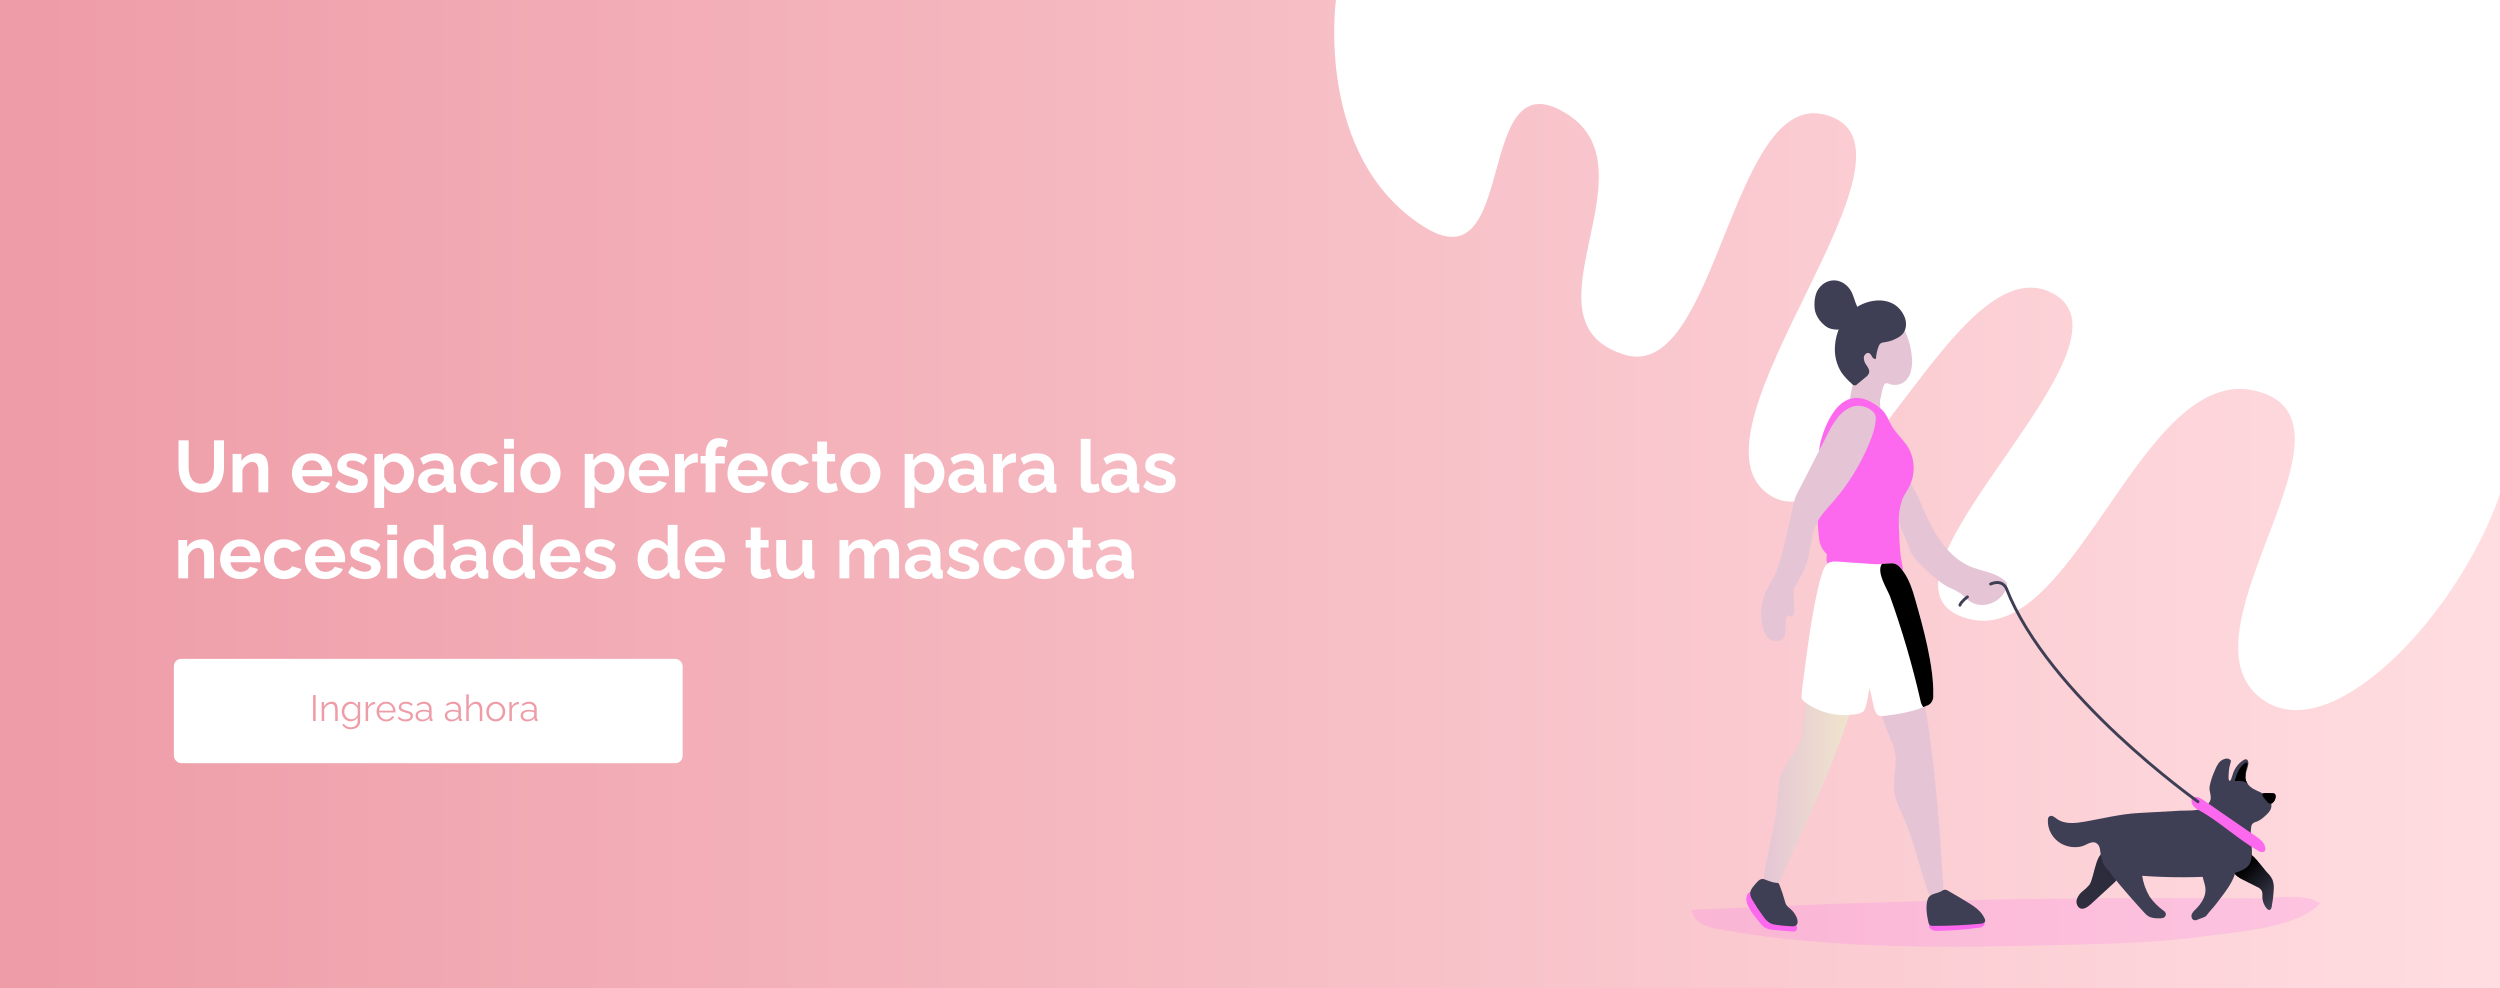 <svg width="1366" height="540" viewBox="0 0 1366 540" fill="none" xmlns="http://www.w3.org/2000/svg">
<rect x="0" y="0" width="1366" height="540" fill="#808080" stroke="none"/>
<rect width="1366" height="540" fill="url(#paint0_linear_66_128)"/>
<path d="M729.95 0H1366V269.894C1343.06 336.995 1270.29 413.539 1233.19 379.74C1191.21 341.498 1296.14 230.09 1233.19 213.728C1168.78 196.987 1132.93 359.679 1071.96 336.995C1013.41 315.209 1175.14 187.563 1121.21 160.048C1068.68 133.246 1012.07 302.556 966.055 269.894C916.329 234.6 1062.29 79.349 997.086 62.627C945.658 49.44 938.165 209.105 887.803 193.846C828.551 175.895 904.807 93.862 856.772 62.627C804.315 28.518 830.836 157.422 777.846 123.764C718.133 85.835 729.95 0 729.95 0Z" fill="white"/>
<path opacity="0.18" d="M924.433 497.196C925.324 503.906 932.721 506.553 938.772 507.66C1001.64 519.163 1065.78 517.771 1129.48 516.264C1154.6 515.66 1179.77 514.975 1204.7 511.552C1221.4 509.269 1255.37 507.17 1267.73 493.556C1258.95 487.702 1242.17 490.92 1232.05 490.851C1207.05 490.692 1182.05 490.578 1157.05 490.714C1107.76 490.981 1058.47 491.947 1009.18 493.613C980.931 494.579 952.682 495.773 924.433 497.196Z" fill="#FC68EE"/>
<path d="M1083.67 505.96C1082.84 506.592 1081.85 506.934 1080.84 506.941C1073.52 507.943 1066.15 508.507 1058.78 508.63C1057.76 508.701 1056.75 508.541 1055.79 508.162C1055.29 508.009 1054.86 507.682 1054.54 507.231C1054.23 506.78 1054.05 506.229 1054.05 505.66C1054.04 505.092 1054.2 504.536 1054.5 504.076C1054.81 503.616 1055.24 503.276 1055.73 503.107C1056.67 502.702 1057.68 502.501 1058.69 502.514C1066.63 502.126 1074.89 501.795 1082.81 502.731C1083.15 502.733 1083.49 502.858 1083.76 503.085C1084.03 503.312 1084.23 503.631 1084.33 503.993C1084.43 504.356 1084.42 504.743 1084.3 505.097C1084.18 505.451 1083.96 505.754 1083.67 505.96Z" fill="#FC68EE"/>
<path d="M961.409 503.929C962.122 504.963 962.974 505.872 963.937 506.622C965.508 507.543 967.255 508.043 969.034 508.082C972.488 508.463 975.958 508.76 979.446 508.973C980.085 509.095 980.743 508.974 981.311 508.63C981.69 508.218 981.91 507.66 981.925 507.074C981.941 506.487 981.751 505.917 981.394 505.481C980.626 504.652 979.682 504.048 978.649 503.723C972.972 501.28 967.815 497.569 963.502 492.826C961.824 490.966 956.084 483.822 954.374 489.847C953.059 494.435 958.995 500.802 961.409 503.929Z" fill="#FC68EE"/>
<path d="M1238.81 476.838C1240 477.939 1240.98 479.284 1241.7 480.798C1242.31 482.595 1242.53 484.527 1242.34 486.435C1242.19 489.384 1241.85 492.318 1241.3 495.21C1241.15 496.101 1240.77 497.196 1239.94 497.242C1239.7 497.225 1239.47 497.154 1239.25 497.035C1239.04 496.915 1238.85 496.748 1238.7 496.546C1237.9 495.668 1237.27 494.624 1236.84 493.474C1236.4 492.325 1236.18 491.092 1236.19 489.847C1236.3 488.897 1236.24 487.93 1236.01 487.006C1235.41 485.852 1234.44 484.988 1233.3 484.587L1225.53 480.65C1223.38 479.566 1221.05 478.253 1220.25 475.823C1219.01 472.034 1223.16 465.552 1226.91 465.552C1230.66 465.552 1236.21 474.077 1238.81 476.838Z" fill="#3E3E54"/>
<path d="M1141.63 483.502C1140.49 484.809 1139.24 485.99 1137.9 487.029C1136.55 488.076 1135.49 489.524 1134.86 491.205C1134.57 492.052 1134.53 492.981 1134.76 493.851C1134.99 494.722 1135.47 495.487 1136.13 496.032C1138.15 497.401 1140.67 495.644 1142.49 493.967L1154.39 483.023C1155.62 482.066 1156.62 480.783 1157.28 479.292C1158.03 477.158 1157.36 474.727 1156.49 472.684C1155.83 470.922 1154.85 469.326 1153.61 467.994C1145.19 459.607 1144.8 479.337 1141.63 483.502Z" fill="#3E3E54"/>
<path d="M1238.81 476.838C1240 477.939 1240.98 479.284 1241.7 480.798C1242.31 482.595 1242.53 484.527 1242.34 486.435C1242.19 489.384 1241.85 492.318 1241.3 495.21C1241.15 496.101 1240.77 497.196 1239.94 497.242C1239.7 497.225 1239.47 497.154 1239.25 497.035C1239.04 496.915 1238.85 496.748 1238.7 496.546C1237.9 495.668 1237.27 494.624 1236.84 493.474C1236.4 492.325 1236.18 491.092 1236.19 489.847C1236.3 488.897 1236.24 487.93 1236.01 487.006C1235.41 485.852 1234.44 484.988 1233.3 484.587L1225.53 480.65C1223.38 479.566 1221.05 478.253 1220.25 475.823C1219.01 472.034 1223.16 465.552 1226.91 465.552C1230.66 465.552 1236.21 474.077 1238.81 476.838Z" fill="url(#paint1_linear_66_128)"/>
<path d="M1141.63 483.502C1140.49 484.809 1139.24 485.99 1137.9 487.029C1136.55 488.076 1135.49 489.524 1134.86 491.205C1134.57 492.052 1134.53 492.981 1134.76 493.851C1134.99 494.722 1135.47 495.487 1136.13 496.032C1138.15 497.401 1140.67 495.644 1142.49 493.967L1154.39 483.023C1155.62 482.066 1156.62 480.783 1157.28 479.292C1158.03 477.158 1157.36 474.727 1156.49 472.684C1155.83 470.922 1154.85 469.326 1153.61 467.994C1145.19 459.607 1144.8 479.337 1141.63 483.502Z" fill="url(#paint2_linear_66_128)"/>
<path d="M1013.14 382.501C1002.68 416.084 987.983 447.842 973.323 479.497C972.287 481.7 971.179 484.062 969.179 485.203C967.18 486.344 964.206 485.853 963.492 483.514C963.284 482.554 963.284 481.553 963.492 480.593C965.564 466.192 969.977 452.247 971.22 437.732C971.666 432.494 971.718 427.062 973.634 422.235C976.059 416.13 981.177 411.714 983.56 405.586C985.114 401.581 985.383 397.13 985.859 392.794C986.508 386.83 987.592 380.934 989.102 375.163C998.843 375.877 1008.43 378.228 1017.52 382.136" fill="url(#paint3_linear_66_128)"/>
<path d="M1049.99 375.928C1056.9 410.596 1059.31 446.142 1061.71 481.54C1061.87 484.005 1062.01 486.641 1060.91 488.786C1059.81 490.931 1056.96 492.209 1055.25 490.6C1054.62 489.908 1054.14 489.059 1053.85 488.124C1048.8 474.659 1046.02 460.189 1040.24 447.043C1038.17 442.308 1035.63 437.64 1034.99 432.414C1034.18 425.818 1036.47 419.108 1035.61 412.524C1035.05 408.199 1033.18 404.239 1031.54 400.268C1029.29 394.797 1027.43 389.139 1026 383.345C1034.66 378.398 1043.95 374.934 1053.56 373.075" fill="url(#paint4_linear_66_128)"/>
<path d="M1048.26 271.993C1051.43 279.491 1054.63 287.045 1059.03 293.755C1063.44 300.465 1069.17 306.307 1076.16 309.377C1082.51 312.139 1089.85 312.549 1095.27 317.114C1095.83 317.525 1096.28 318.098 1096.56 318.768C1096.77 319.674 1096.67 320.631 1096.28 321.462C1093.17 329.815 1082.45 333.307 1075.71 328.149C1074.18 327.007 1072.88 325.467 1071.33 324.314C1069.23 322.984 1067.03 321.839 1064.76 320.891C1060.1 318.517 1056.1 314.832 1052.18 311.191C1048.25 307.551 1044.37 303.842 1042.85 298.639C1041.1 292.579 1036.39 286.406 1037.09 280.095C1037.5 276.421 1038.28 272.507 1037.82 268.844C1037.47 266.139 1038.19 258.927 1039.71 256.634C1041.81 260.502 1046.48 267.851 1048.26 271.993Z" fill="url(#paint5_linear_66_128)"/>
<path d="M1044.68 195.241C1044.94 197.865 1044.73 200.52 1044.07 203.058C1043.39 205.601 1041.87 207.773 1039.81 209.151C1038.6 209.828 1037.28 210.224 1035.93 210.314C1034.58 210.405 1033.22 210.187 1031.95 209.676C1031.42 209.393 1030.82 209.325 1030.25 209.482C1029.86 209.708 1029.55 210.074 1029.37 210.521C1028.16 212.951 1028.15 215.872 1027.3 218.508C1027.05 219.25 1027.72 225.606 1027.15 226.086C1026.58 226.565 1025.07 221.042 1024.55 221.167C1022.93 221.538 1021.26 221.538 1019.64 221.167C1019.07 221.072 1018.53 220.83 1018.06 220.46C1017.67 220.129 1011.94 224.499 1011.69 224.02C1008.49 217.835 1014.86 205.351 1014.66 198.219C1014.53 193.244 1013.9 187.789 1016.48 183.704C1018.27 180.897 1021.24 179.333 1024.17 178.226C1026.76 177.173 1029.49 176.603 1032.25 176.538C1036.25 176.538 1039.51 177.838 1041.29 181.821C1043.17 186.019 1044.32 190.572 1044.68 195.241Z" fill="url(#paint6_linear_66_128)"/>
<path d="M1040.48 172.715C1041.85 175.682 1041.86 179.562 1039.9 182.118C1039.07 183.122 1038.07 183.939 1036.96 184.526C1034.67 185.846 1032.18 186.689 1029.61 187.013C1028.89 187.019 1028.17 187.227 1027.54 187.618C1027 188.109 1026.6 188.758 1026.38 189.49C1025.62 191.567 1025.17 193.761 1025.02 195.994C1024.33 196.428 1023.46 195.811 1023 195.092C1022.55 194.374 1022.21 193.483 1021.51 193.061C1020.29 192.297 1018.68 193.598 1018.4 195.115C1018.31 196.678 1018.79 198.216 1019.73 199.395C1020.59 200.695 1021.66 202.179 1021.27 203.731C1020.92 204.686 1020.29 205.487 1019.49 206.013L1014.92 209.813C1014.73 210.058 1014.5 210.254 1014.23 210.386C1013.97 210.518 1013.68 210.582 1013.39 210.574C1013.09 210.567 1012.81 210.487 1012.55 210.342C1012.29 210.196 1012.06 209.988 1011.88 209.733C1009.76 207.92 1007.83 205.832 1006.16 203.514C1003.55 199.403 1002.29 194.436 1002.59 189.432C1002.8 185.415 1003.82 181.499 1005.58 177.971C1007.34 174.444 1009.79 171.392 1012.75 169.04C1020.94 162.673 1035.24 161.224 1040.48 172.715Z" fill="#3E3E54"/>
<path d="M1003.54 153.293C1001.4 152.971 999.22 153.376 997.291 154.455C995.363 155.533 993.778 157.234 992.749 159.329C991.87 161.425 991.417 163.708 991.423 166.016C991.361 167.409 991.483 168.805 991.786 170.159C992.52 172.656 993.864 174.882 995.671 176.595C996.588 177.582 997.636 178.409 998.779 179.048C1001.31 180.167 1004.09 180.402 1006.75 179.721C1008.01 179.521 1009.24 179.137 1010.4 178.58C1011.65 177.925 1012.74 176.968 1013.6 175.783C1014.46 174.597 1015.06 173.213 1015.37 171.733C1015.54 170.9 1015.54 170.034 1015.37 169.2C1015.2 168.566 1014.96 167.953 1014.67 167.374C1013.28 164.407 1012.77 160.938 1010.92 158.245C1009.14 155.597 1006.5 153.819 1003.54 153.293Z" fill="#3E3E54"/>
<path d="M998.302 302.975C993.754 298.354 994.055 295.409 993.423 288.62C992.838 282.299 993.365 275.914 994.977 269.814C997.536 260.114 992.242 251.556 994.676 241.765C996.168 235.797 1005.27 204.393 1027.91 223.507C1031.02 226.12 1032.15 230.719 1034.52 234.131C1037.24 238.022 1040.83 241.16 1043.13 245.359C1044.66 248.307 1045.52 251.621 1045.63 255.016C1045.73 258.41 1045.09 261.781 1043.74 264.839C1042.42 267.885 1040.41 270.213 1039.24 273.363C1037.9 277.352 1037.31 281.599 1037.51 285.847C1037.59 291.598 1037.89 297.342 1038.42 303.078C1038.76 306.798 1040.88 311.659 1038.67 314.934C1036.45 318.209 1029.97 318.974 1026.68 319.556C1018.39 321.028 1009.19 320.115 1002.5 314.01C999.525 311.305 997.111 306.992 998.302 302.952" fill="#FC68EE"/>
<path d="M1013.54 279.034C1013.04 285.95 1014.49 292.831 1014.76 299.757C1015.04 306.684 1014.12 313.93 1013.2 320.959L1011.05 337.346C1011.02 337.702 1010.92 338.048 1010.77 338.362C1010.11 339.503 1008.55 338.795 1007.66 337.894C1002.92 332.907 1003.21 324.702 1002.05 317.593C1000.78 309.799 997.442 302.61 995.515 294.976C993.049 285.469 993.081 275.387 995.609 265.9C997.207 260.591 999.326 255.491 1001.93 250.688C1004.43 245.827 1007.23 240.932 1011.43 237.794C1014.37 235.58 1021.79 223.94 1024.9 227.204C1027.72 230.171 1024.35 244.869 1023.25 248.11C1019.86 258.311 1014.34 267.954 1013.54 279.034Z" fill="url(#paint7_linear_66_128)"/>
<path d="M1056.32 379.819C1056.46 381.139 1056.15 382.47 1055.45 383.554C1054.76 384.637 1053.72 385.397 1052.54 385.685C1052.02 385.936 1051.5 386.164 1050.93 386.392C1044.49 389.074 1035.62 390.512 1029.12 391.208C1028.09 391.439 1027.02 391.274 1026.08 390.74C1025.51 390.245 1025.05 389.612 1024.74 388.891C1023.95 387.385 1023.26 383.573 1022.54 380.333C1022.53 380.31 1022.53 380.287 1022.54 380.264C1022.4 379.659 1022.27 379.123 1022.13 378.541C1021.92 377.598 1021.62 376.683 1021.23 375.814C1021.29 376.218 1021.29 376.63 1021.23 377.035C1021.01 380.276 1019.29 387.853 1018.21 388.697C1016.89 389.613 1015.38 390.161 1013.82 390.295C1005.48 391.669 996.957 390.099 989.475 385.81C988.386 385.168 987.328 384.463 986.305 383.699C985.488 383.183 984.82 382.423 984.378 381.508C984.328 381.347 984.307 381.176 984.316 381.006C984.243 378.724 985.414 370.827 985.538 369.857C987.61 353.881 989.683 337.905 993.174 322.306C993.816 319.15 994.653 316.047 995.681 313.017C995.816 312.641 995.951 312.264 996.096 311.876C996.571 310.344 997.421 308.986 998.551 307.951C1000.22 306.638 1002.45 306.73 1004.49 306.878L1024.55 308.282C1025.77 308.344 1027 308.31 1028.22 308.179C1030.14 307.93 1032.07 307.804 1034 307.802C1036.57 307.905 1038.15 309.754 1039.79 311.99C1043.2 316.555 1045.04 322.374 1046.61 327.966C1050.81 342.721 1056.76 364.345 1056.32 379.819Z" fill="white"/>
<path d="M969.583 314.626C968.05 317.479 966.268 320.161 964.942 323.128C962.481 328.685 961.735 334.976 962.818 341.043C963.378 344.136 964.528 347.297 966.848 349.145C969.169 350.994 972.868 350.96 974.546 348.404C976.919 344.786 974.256 338.636 977.354 335.771C977.354 336.913 979.125 337.221 979.83 336.308C980.412 335.289 980.606 334.059 980.369 332.884C980.047 329.233 980.255 325.672 979.933 322.021C982.824 317.194 985.746 312.298 987.403 306.821C989.475 299.974 989.475 292.511 992.521 286.166C994.728 281.51 998.323 277.893 1001.64 274.116C1009.77 264.806 1016.42 254.06 1021.32 242.324C1023.15 237.942 1024.75 233.332 1024.94 228.516C1025.1 224.237 1018.88 221.567 1014.98 221.727C1011.09 221.886 1007.49 224.248 1004.79 227.341C1002.2 230.548 999.99 234.107 998.219 237.931C992.549 248.992 986.878 260.05 981.208 271.103C980.078 273.363 973.665 307.038 969.583 314.626Z" fill="url(#paint8_linear_66_128)"/>
<path d="M1053.68 503.906C1053.77 504.509 1054.04 505.065 1054.43 505.492C1054.94 505.834 1055.54 505.982 1056.13 505.914C1064.87 505.914 1073.59 505.515 1082.29 504.716C1083.33 504.625 1084.6 504.237 1084.7 503.119C1084.7 502.72 1084.61 502.326 1084.44 501.977C1082.64 497.824 1078.8 495.279 1075.11 493.031C1071.66 490.893 1068.15 488.816 1064.58 486.8C1063.96 486.356 1063.24 486.122 1062.51 486.127C1061.89 486.258 1061.31 486.53 1060.8 486.926C1058.4 488.398 1054.72 488.067 1053.43 491.034C1051.96 494.571 1052.83 500.311 1053.68 503.906Z" fill="#3E3E54"/>
<path d="M958.425 483.879C957.389 485.089 956.353 486.447 956.291 488.09C956.369 489.454 956.817 490.762 957.576 491.844C959.384 494.94 961.355 497.916 963.481 500.756C964.49 502.301 965.804 503.573 967.325 504.476C968.384 504.95 969.501 505.25 970.64 505.367C973.427 505.766 976.235 506.028 979.042 506.12C979.88 506.241 980.73 506.048 981.456 505.572C982.617 504.568 982.296 502.537 981.622 501.087C980.793 499.3 979.611 497.74 978.162 496.523C977.485 496.042 976.863 495.475 976.307 494.834C975.7 493.897 975.273 492.833 975.054 491.707C974.285 488.898 973.354 486.146 972.267 483.468C972.195 483.131 972.012 482.835 971.754 482.636C971.496 482.438 971.18 482.353 970.868 482.396C968.237 482.281 966.216 481.152 963.771 480.364C961.585 479.68 959.793 482.247 958.425 483.879Z" fill="#3E3E54"/>
<path d="M1240.96 441.383C1240.52 443.209 1239.11 444.521 1237.78 445.708C1236.42 447.092 1234.84 448.187 1233.12 448.938C1232.18 449.104 1231.31 449.568 1230.6 450.273C1230.3 450.749 1230.12 451.297 1230.05 451.87C1229.02 458.295 1231.79 465.233 1229.59 471.27C1228.5 473.848 1225.94 475.252 1223.48 476.154C1217.62 478.333 1211.35 478.801 1205.16 479.063C1189.25 479.733 1173.33 479.157 1157.5 477.34C1156.05 477.259 1154.62 476.924 1153.26 476.348C1149.79 474.636 1148.19 470.174 1147.7 466.02C1147.51 464.434 1147.39 462.688 1146.39 461.524C1143.82 458.523 1140.44 461.524 1137.78 462.357C1133.77 463.443 1129.53 462.871 1125.87 460.748C1121.67 458.261 1118.62 453.171 1118.97 447.922C1118.97 447.436 1119.09 446.96 1119.31 446.541C1119.58 446.195 1119.94 445.951 1120.35 445.84C1120.75 445.73 1121.17 445.76 1121.56 445.925C1122.32 446.284 1123.04 446.752 1123.69 447.317C1128.23 450.649 1134.2 449.816 1139.59 448.869C1149.36 447.135 1158.65 444.772 1168.6 444.225L1191.45 442.958C1196.7 442.673 1204.5 443.882 1207.53 437.766C1208.81 435.175 1206.8 432.414 1207.37 429.527C1207.91 426.871 1208.72 424.293 1209.8 421.847C1210.75 419.69 1211.64 417.168 1213.47 415.742C1213.84 415.457 1217.03 413.117 1219 415.605C1219 415.605 1219 415.731 1219 415.856C1218.89 416.678 1218.02 419.12 1217.96 420.421C1217.87 421.334 1217.04 427.724 1218.65 426.457C1218.75 426.367 1218.85 426.255 1218.92 426.126C1218.99 425.987 1219.05 425.842 1219.1 425.693C1219.55 424.552 1219.85 423.273 1220.3 422.098C1221.44 419.173 1223.44 416.759 1225.98 415.251C1226.38 414.957 1226.86 414.821 1227.34 414.863C1227.58 414.942 1227.81 415.088 1227.99 415.288C1228.17 415.487 1228.3 415.734 1228.37 416.004C1228.53 416.547 1228.56 417.124 1228.46 417.682C1228.2 418.979 1227.85 420.253 1227.42 421.493C1227.19 422.263 1227.03 423.053 1226.92 423.855C1226.75 425.108 1226.98 426.39 1227.58 427.473C1227.76 427.821 1227.98 428.149 1228.22 428.454C1229.09 429.546 1230.15 430.441 1231.33 431.09C1233.51 432.334 1235.94 433.064 1237.96 434.593C1239.98 436.123 1241.64 438.781 1240.96 441.383Z" fill="#3E3E54"/>
<path d="M1211.36 493.293C1209.45 495.85 1207.45 497.801 1205.53 500.368C1204.88 501.224 1201.6 502.046 1200.68 502.525C1200.23 502.797 1199.72 502.905 1199.21 502.833C1198.71 502.761 1198.23 502.514 1197.86 502.126C1197.58 501.695 1197.42 501.181 1197.4 500.648C1197.38 500.116 1197.51 499.589 1197.76 499.136C1198.28 498.237 1198.94 497.445 1199.71 496.797C1202.65 493.921 1205.31 490.053 1205.07 485.728C1204.92 482.955 1203.58 480.41 1203.31 477.648C1202.63 470.95 1215.97 460.474 1220.55 468.713C1225.13 476.952 1215.66 487.496 1211.36 493.293Z" fill="#3E3E54"/>
<path d="M1174.59 489.984C1176.71 492.973 1179.27 495.547 1182.17 497.595C1182.72 497.933 1183.15 498.468 1183.39 499.113C1183.47 499.579 1183.4 500.059 1183.19 500.474C1182.99 500.89 1182.66 501.215 1182.26 501.395C1181.47 501.731 1180.62 501.864 1179.77 501.783C1177.7 501.783 1175.43 501.681 1173.63 500.471C1172.87 499.932 1172.18 499.296 1171.56 498.577C1165.85 492.369 1160.3 485.983 1154.9 479.417C1153.53 477.751 1152.1 475.914 1151.9 473.712C1151.61 470.288 1154.45 467.355 1157.5 466.762C1160.55 466.169 1163.63 467.367 1166.41 468.862C1170.7 471.144 1169.66 473.769 1170.39 477.991C1170.99 482.277 1172.42 486.368 1174.59 489.984Z" fill="#3E3E54"/>
<path d="M1237.47 464.936C1237.33 465.139 1237.15 465.303 1236.94 465.415C1236.44 465.561 1235.92 465.59 1235.4 465.502C1234.89 465.414 1234.4 465.209 1233.96 464.902C1222.73 458.58 1213.11 449.177 1201.84 442.912C1200.18 441.988 1198.34 440.961 1197.7 439.044C1197.6 438.763 1197.52 438.473 1197.47 438.177C1196.84 434.753 1200.92 435.21 1202.75 436.396C1206.23 438.679 1209.61 441.121 1213.04 443.471L1232.73 457.04C1234.86 458.5 1237.18 460.258 1237.71 462.973C1237.8 463.301 1237.82 463.645 1237.78 463.982C1237.74 464.32 1237.63 464.645 1237.47 464.936Z" fill="#FC68EE"/>
<path d="M1240.47 465.571C1239.97 465.717 1239.45 465.746 1238.93 465.658C1238.42 465.569 1237.93 465.365 1237.49 465.058C1226.26 458.736 1216.64 449.333 1205.37 443.068C1203.71 442.144 1201.87 441.117 1201.23 439.2C1201.13 438.918 1201.05 438.628 1201 438.332C1202.18 437.648 1204.29 438.115 1205.48 438.88C1208.95 441.162 1212.33 443.604 1215.75 445.955L1235.44 459.523C1237.58 460.995 1239.9 462.741 1240.43 465.457C1240.46 465.491 1240.46 465.537 1240.47 465.571Z" fill="url(#paint9_linear_66_128)"/>
<path d="M1200.97 438.04C1200.97 438.04 1119.12 380.07 1096.25 321.462C1096.25 321.462 1094.24 316.361 1087.68 319.099" stroke="#3E3E54" stroke-width="1.605" stroke-miterlimit="10" stroke-linecap="round"/>
<path d="M1074.99 326.163C1074.99 326.163 1071.49 328.731 1070.91 330.659" stroke="#3E3E54" stroke-width="1.605" stroke-miterlimit="10" stroke-linecap="round"/>
<path d="M1241.61 433.418C1242.08 433.362 1242.55 433.482 1242.95 433.76C1243.11 433.922 1243.23 434.117 1243.31 434.333C1243.39 434.549 1243.43 434.782 1243.43 435.016C1243.43 435.62 1243.31 436.217 1243.1 436.773C1242.89 437.33 1242.58 437.834 1242.18 438.256C1241.81 438.747 1241.28 439.064 1240.7 439.147C1240.32 439.115 1239.95 438.998 1239.62 438.801C1239.28 438.605 1238.98 438.334 1238.74 438.005C1238.11 437.326 1237.51 436.61 1236.94 435.86C1236.22 434.89 1235.53 433.578 1237.1 433.372C1238.6 433.296 1240.11 433.312 1241.61 433.418Z" fill="#3E3E54"/>
<path d="M1241.61 433.418C1242.08 433.362 1242.55 433.482 1242.95 433.76C1243.11 433.922 1243.23 434.117 1243.31 434.333C1243.39 434.549 1243.43 434.782 1243.43 435.016C1243.43 435.62 1243.31 436.217 1243.1 436.773C1242.89 437.33 1242.58 437.834 1242.18 438.256C1241.81 438.747 1241.28 439.064 1240.7 439.147C1240.32 439.115 1239.95 438.998 1239.62 438.801C1239.28 438.605 1238.98 438.334 1238.74 438.005C1238.11 437.326 1237.51 436.61 1236.94 435.86C1236.22 434.89 1235.53 433.578 1237.1 433.372C1238.6 433.296 1240.11 433.312 1241.61 433.418Z" fill="url(#paint10_linear_66_128)"/>
<path d="M1228.26 428.409C1227.43 427.528 1226.35 426.985 1225.2 426.868C1224.04 426.699 1222.86 426.661 1221.69 426.754C1221.49 426.754 1221.26 426.754 1221.18 426.526C1221.14 426.401 1221.14 426.262 1221.18 426.138C1221.72 424.304 1222.41 422.531 1223.26 420.843C1224.11 419.149 1225.38 417.758 1226.92 416.838C1227.03 416.764 1227.14 416.713 1227.26 416.69C1227.38 416.666 1227.51 416.67 1227.63 416.701C1228.01 416.86 1228.06 417.431 1227.99 417.842C1227.8 418.772 1227.56 419.69 1227.28 420.592C1227.02 421.628 1226.91 422.703 1226.97 423.776C1226.79 425.028 1227.02 426.31 1227.62 427.393C1227.8 427.753 1228.02 428.093 1228.26 428.409Z" fill="url(#paint11_linear_66_128)"/>
<path d="M1218.61 426.446C1218.72 426.356 1218.81 426.244 1218.88 426.115V426.434C1218.88 426.685 1218.8 427.039 1218.55 427.142C1218.3 427.245 1218.25 427.005 1218.04 426.959C1217.4 426.963 1216.79 427.236 1216.33 427.724C1215.08 428.653 1213.74 429.419 1212.34 430.006C1211.77 426.868 1212.75 423.639 1213.99 420.752C1214.45 419.575 1215.07 418.485 1215.84 417.522C1216.61 416.548 1217.7 415.949 1218.87 415.856H1219.04C1218.94 416.678 1218.07 419.12 1218 420.421C1217.84 421.322 1217.01 427.713 1218.61 426.446Z" fill="url(#paint12_linear_66_128)"/>
<path d="M1222.29 435.643C1222.8 435.643 1223.21 435.189 1223.21 434.628C1223.21 434.067 1222.8 433.612 1222.29 433.612C1221.78 433.612 1221.37 434.067 1221.37 434.628C1221.37 435.189 1221.78 435.643 1222.29 435.643Z" fill="url(#paint13_linear_66_128)"/>
<path d="M1022.52 380.321C1022.39 379.716 1022.26 379.18 1022.12 378.598C1022.31 379.154 1022.45 379.732 1022.52 380.321Z" fill="url(#paint14_linear_66_128)"/>
<path d="M1056.32 379.819C1056.46 381.139 1056.15 382.47 1055.45 383.554C1054.76 384.637 1053.72 385.397 1052.54 385.685C1052.02 385.936 1051.5 386.164 1050.93 386.392L1050.81 386.267C1050.03 385.204 1049.51 383.944 1049.3 382.603C1044.91 363.394 1039.4 344.518 1032.79 326.095C1031.31 321.929 1025.14 312.949 1028.2 308.167C1030.12 307.919 1032.05 307.793 1033.98 307.791C1036.55 307.893 1038.13 309.742 1039.76 311.979C1043.18 316.543 1045.02 322.363 1046.59 327.955C1050.81 342.721 1056.76 364.345 1056.32 379.819Z" fill="url(#paint15_linear_66_128)"/>
<path d="M110 269.2C107.733 269.2 105.8 268.827 104.2 268.08C102.627 267.307 101.347 266.253 100.36 264.92C99.4 263.587 98.693 262.08 98.24 260.4C97.787 258.693 97.56 256.92 97.56 255.08V240.6H103.08V255.08C103.08 256.253 103.187 257.4 103.4 258.52C103.64 259.613 104.027 260.6 104.56 261.48C105.093 262.36 105.8 263.053 106.68 263.56C107.56 264.067 108.653 264.32 109.96 264.32C111.293 264.32 112.4 264.067 113.28 263.56C114.187 263.027 114.893 262.32 115.4 261.44C115.933 260.56 116.32 259.573 116.56 258.48C116.8 257.36 116.92 256.227 116.92 255.08V240.6H122.4V255.08C122.4 257.027 122.16 258.853 121.68 260.56C121.227 262.267 120.493 263.773 119.48 265.08C118.493 266.36 117.213 267.373 115.64 268.12C114.067 268.84 112.187 269.2 110 269.2ZM146.568 269H141.208V257.24C141.208 255.56 140.915 254.333 140.328 253.56C139.742 252.787 138.928 252.4 137.888 252.4C137.168 252.4 136.435 252.587 135.688 252.96C134.968 253.333 134.315 253.853 133.728 254.52C133.142 255.16 132.715 255.907 132.448 256.76V269H127.088V248.04H131.928V251.92C132.462 251.013 133.142 250.253 133.968 249.64C134.795 249 135.742 248.52 136.808 248.2C137.902 247.853 139.048 247.68 140.248 247.68C141.555 247.68 142.622 247.92 143.448 248.4C144.302 248.853 144.942 249.48 145.368 250.28C145.822 251.053 146.128 251.933 146.288 252.92C146.475 253.907 146.568 254.907 146.568 255.92V269ZM170.558 269.4C168.878 269.4 167.358 269.12 165.998 268.56C164.638 267.973 163.478 267.187 162.518 266.2C161.558 265.187 160.812 264.04 160.278 262.76C159.772 261.453 159.518 260.08 159.518 258.64C159.518 256.64 159.958 254.813 160.838 253.16C161.745 251.507 163.025 250.187 164.678 249.2C166.358 248.187 168.332 247.68 170.598 247.68C172.892 247.68 174.852 248.187 176.478 249.2C178.105 250.187 179.345 251.507 180.198 253.16C181.078 254.787 181.518 256.547 181.518 258.44C181.518 258.76 181.505 259.093 181.478 259.44C181.452 259.76 181.425 260.027 181.398 260.24H165.198C165.305 261.307 165.612 262.24 166.118 263.04C166.652 263.84 167.318 264.453 168.118 264.88C168.945 265.28 169.825 265.48 170.758 265.48C171.825 265.48 172.825 265.227 173.758 264.72C174.718 264.187 175.372 263.493 175.718 262.64L180.318 263.92C179.812 264.987 179.078 265.933 178.118 266.76C177.185 267.587 176.078 268.24 174.798 268.72C173.518 269.173 172.105 269.4 170.558 269.4ZM165.078 256.84H176.038C175.932 255.773 175.625 254.853 175.118 254.08C174.638 253.28 173.998 252.667 173.198 252.24C172.398 251.787 171.505 251.56 170.518 251.56C169.558 251.56 168.678 251.787 167.878 252.24C167.105 252.667 166.465 253.28 165.958 254.08C165.478 254.853 165.185 255.773 165.078 256.84ZM192.504 269.4C190.717 269.4 189.01 269.107 187.384 268.52C185.757 267.933 184.357 267.067 183.184 265.92L185.104 262.44C186.357 263.453 187.584 264.2 188.784 264.68C190.01 265.16 191.184 265.4 192.304 265.4C193.344 265.4 194.17 265.213 194.784 264.84C195.424 264.467 195.744 263.907 195.744 263.16C195.744 262.653 195.57 262.267 195.224 262C194.877 261.707 194.37 261.453 193.704 261.24C193.064 261.027 192.277 260.787 191.344 260.52C189.797 260.013 188.504 259.52 187.464 259.04C186.424 258.56 185.637 257.96 185.104 257.24C184.597 256.493 184.344 255.547 184.344 254.4C184.344 253.013 184.69 251.827 185.384 250.84C186.104 249.827 187.09 249.04 188.344 248.48C189.624 247.92 191.117 247.64 192.824 247.64C194.317 247.64 195.73 247.88 197.064 248.36C198.397 248.813 199.61 249.56 200.704 250.6L198.544 254C197.477 253.173 196.464 252.573 195.504 252.2C194.544 251.8 193.57 251.6 192.584 251.6C192.024 251.6 191.49 251.667 190.984 251.8C190.504 251.933 190.104 252.16 189.784 252.48C189.49 252.773 189.344 253.2 189.344 253.76C189.344 254.267 189.477 254.667 189.744 254.96C190.037 255.227 190.464 255.467 191.024 255.68C191.61 255.893 192.317 256.133 193.144 256.4C194.824 256.88 196.237 257.373 197.384 257.88C198.557 258.387 199.437 259.013 200.024 259.76C200.61 260.48 200.904 261.48 200.904 262.76C200.904 264.84 200.144 266.467 198.624 267.64C197.104 268.813 195.064 269.4 192.504 269.4ZM217.109 269.4C215.483 269.4 214.043 269.04 212.789 268.32C211.563 267.573 210.603 266.573 209.909 265.32V277.52H204.549V248.04H209.229V251.64C210.029 250.413 211.043 249.453 212.269 248.76C213.496 248.04 214.896 247.68 216.469 247.68C217.883 247.68 219.176 247.96 220.349 248.52C221.549 249.08 222.589 249.867 223.469 250.88C224.349 251.867 225.029 253.013 225.509 254.32C226.016 255.6 226.269 256.987 226.269 258.48C226.269 260.507 225.869 262.347 225.069 264C224.296 265.653 223.216 266.973 221.829 267.96C220.469 268.92 218.896 269.4 217.109 269.4ZM215.309 264.84C216.136 264.84 216.883 264.667 217.549 264.32C218.216 263.973 218.789 263.507 219.269 262.92C219.776 262.307 220.149 261.627 220.389 260.88C220.656 260.107 220.789 259.307 220.789 258.48C220.789 257.6 220.643 256.787 220.349 256.04C220.083 255.293 219.683 254.64 219.149 254.08C218.616 253.493 217.989 253.04 217.269 252.72C216.576 252.4 215.816 252.24 214.989 252.24C214.483 252.24 213.963 252.333 213.429 252.52C212.923 252.68 212.429 252.92 211.949 253.24C211.469 253.56 211.043 253.933 210.669 254.36C210.323 254.787 210.069 255.253 209.909 255.76V260.68C210.229 261.453 210.656 262.16 211.189 262.8C211.749 263.44 212.389 263.947 213.109 264.32C213.829 264.667 214.563 264.84 215.309 264.84ZM228.461 262.8C228.461 261.44 228.834 260.253 229.581 259.24C230.354 258.2 231.421 257.4 232.781 256.84C234.141 256.28 235.701 256 237.461 256C238.341 256 239.234 256.067 240.141 256.2C241.048 256.333 241.834 256.547 242.501 256.84V255.72C242.501 254.387 242.101 253.36 241.301 252.64C240.528 251.92 239.368 251.56 237.821 251.56C236.674 251.56 235.581 251.76 234.541 252.16C233.501 252.56 232.408 253.147 231.261 253.92L229.541 250.4C230.928 249.493 232.341 248.813 233.781 248.36C235.248 247.907 236.781 247.68 238.381 247.68C241.368 247.68 243.688 248.427 245.341 249.92C247.021 251.413 247.861 253.547 247.861 256.32V263C247.861 263.56 247.954 263.96 248.141 264.2C248.354 264.44 248.688 264.587 249.141 264.64V269C248.661 269.08 248.221 269.147 247.821 269.2C247.448 269.253 247.128 269.28 246.861 269.28C245.794 269.28 244.981 269.04 244.421 268.56C243.888 268.08 243.554 267.493 243.421 266.8L243.301 265.72C242.394 266.893 241.261 267.8 239.901 268.44C238.541 269.08 237.154 269.4 235.741 269.4C234.354 269.4 233.101 269.12 231.981 268.56C230.888 267.973 230.021 267.187 229.381 266.2C228.768 265.187 228.461 264.053 228.461 262.8ZM241.501 263.88C241.794 263.56 242.034 263.24 242.221 262.92C242.408 262.6 242.501 262.307 242.501 262.04V259.92C241.861 259.653 241.168 259.453 240.421 259.32C239.674 259.16 238.968 259.08 238.301 259.08C236.914 259.08 235.768 259.387 234.861 260C233.981 260.587 233.541 261.373 233.541 262.36C233.541 262.893 233.688 263.4 233.981 263.88C234.274 264.36 234.701 264.747 235.261 265.04C235.821 265.333 236.488 265.48 237.261 265.48C238.061 265.48 238.848 265.333 239.621 265.04C240.394 264.72 241.021 264.333 241.501 263.88ZM262.63 269.4C260.923 269.4 259.39 269.12 258.03 268.56C256.67 267.973 255.51 267.173 254.55 266.16C253.59 265.12 252.843 263.947 252.31 262.64C251.803 261.333 251.55 259.96 251.55 258.52C251.55 256.547 251.99 254.747 252.87 253.12C253.776 251.467 255.056 250.147 256.71 249.16C258.363 248.173 260.323 247.68 262.59 247.68C264.856 247.68 266.803 248.173 268.43 249.16C270.056 250.147 271.27 251.44 272.07 253.04L266.83 254.64C266.376 253.867 265.776 253.28 265.03 252.88C264.283 252.453 263.456 252.24 262.55 252.24C261.536 252.24 260.603 252.507 259.75 253.04C258.923 253.547 258.27 254.28 257.79 255.24C257.31 256.173 257.07 257.267 257.07 258.52C257.07 259.747 257.31 260.84 257.79 261.8C258.296 262.733 258.963 263.48 259.79 264.04C260.616 264.573 261.536 264.84 262.55 264.84C263.19 264.84 263.79 264.733 264.35 264.52C264.936 264.307 265.456 264.013 265.91 263.64C266.363 263.267 266.696 262.84 266.91 262.36L272.15 263.96C271.67 265 270.963 265.933 270.03 266.76C269.123 267.587 268.043 268.24 266.79 268.72C265.563 269.173 264.176 269.4 262.63 269.4ZM275.448 269V248.04H280.808V269H275.448ZM275.448 245.12V239.8H280.808V245.12H275.448ZM295.323 269.4C293.616 269.4 292.083 269.12 290.723 268.56C289.363 267.973 288.203 267.173 287.243 266.16C286.31 265.147 285.59 263.987 285.083 262.68C284.576 261.373 284.323 260 284.323 258.56C284.323 257.093 284.576 255.707 285.083 254.4C285.59 253.093 286.31 251.933 287.243 250.92C288.203 249.907 289.363 249.12 290.723 248.56C292.083 247.973 293.616 247.68 295.323 247.68C297.03 247.68 298.55 247.973 299.883 248.56C301.243 249.12 302.403 249.907 303.363 250.92C304.323 251.933 305.043 253.093 305.523 254.4C306.03 255.707 306.283 257.093 306.283 258.56C306.283 260 306.03 261.373 305.523 262.68C305.043 263.987 304.323 265.147 303.363 266.16C302.43 267.173 301.283 267.973 299.923 268.56C298.563 269.12 297.03 269.4 295.323 269.4ZM289.843 258.56C289.843 259.787 290.083 260.88 290.563 261.84C291.043 262.773 291.696 263.507 292.523 264.04C293.35 264.573 294.283 264.84 295.323 264.84C296.336 264.84 297.256 264.573 298.083 264.04C298.91 263.48 299.563 262.733 300.043 261.8C300.55 260.84 300.803 259.747 300.803 258.52C300.803 257.32 300.55 256.24 300.043 255.28C299.563 254.32 298.91 253.573 298.083 253.04C297.256 252.507 296.336 252.24 295.323 252.24C294.283 252.24 293.35 252.52 292.523 253.08C291.696 253.613 291.043 254.36 290.563 255.32C290.083 256.253 289.843 257.333 289.843 258.56ZM332.07 269.4C330.444 269.4 329.004 269.04 327.75 268.32C326.524 267.573 325.564 266.573 324.87 265.32V277.52H319.51V248.04H324.19V251.64C324.99 250.413 326.004 249.453 327.23 248.76C328.457 248.04 329.857 247.68 331.43 247.68C332.844 247.68 334.137 247.96 335.31 248.52C336.51 249.08 337.55 249.867 338.43 250.88C339.31 251.867 339.99 253.013 340.47 254.32C340.977 255.6 341.23 256.987 341.23 258.48C341.23 260.507 340.83 262.347 340.03 264C339.257 265.653 338.177 266.973 336.79 267.96C335.43 268.92 333.857 269.4 332.07 269.4ZM330.27 264.84C331.097 264.84 331.844 264.667 332.51 264.32C333.177 263.973 333.75 263.507 334.23 262.92C334.737 262.307 335.11 261.627 335.35 260.88C335.617 260.107 335.75 259.307 335.75 258.48C335.75 257.6 335.604 256.787 335.31 256.04C335.044 255.293 334.644 254.64 334.11 254.08C333.577 253.493 332.95 253.04 332.23 252.72C331.537 252.4 330.777 252.24 329.95 252.24C329.444 252.24 328.924 252.333 328.39 252.52C327.884 252.68 327.39 252.92 326.91 253.24C326.43 253.56 326.004 253.933 325.63 254.36C325.284 254.787 325.03 255.253 324.87 255.76V260.68C325.19 261.453 325.617 262.16 326.15 262.8C326.71 263.44 327.35 263.947 328.07 264.32C328.79 264.667 329.524 264.84 330.27 264.84ZM354.582 269.4C352.902 269.4 351.382 269.12 350.022 268.56C348.662 267.973 347.502 267.187 346.542 266.2C345.582 265.187 344.835 264.04 344.302 262.76C343.795 261.453 343.542 260.08 343.542 258.64C343.542 256.64 343.982 254.813 344.862 253.16C345.769 251.507 347.049 250.187 348.702 249.2C350.382 248.187 352.355 247.68 354.622 247.68C356.915 247.68 358.875 248.187 360.502 249.2C362.129 250.187 363.369 251.507 364.222 253.16C365.102 254.787 365.542 256.547 365.542 258.44C365.542 258.76 365.529 259.093 365.502 259.44C365.475 259.76 365.449 260.027 365.422 260.24H349.222C349.329 261.307 349.635 262.24 350.142 263.04C350.675 263.84 351.342 264.453 352.142 264.88C352.969 265.28 353.849 265.48 354.782 265.48C355.849 265.48 356.849 265.227 357.782 264.72C358.742 264.187 359.395 263.493 359.742 262.64L364.342 263.92C363.835 264.987 363.102 265.933 362.142 266.76C361.209 267.587 360.102 268.24 358.822 268.72C357.542 269.173 356.129 269.4 354.582 269.4ZM349.102 256.84H360.062C359.955 255.773 359.649 254.853 359.142 254.08C358.662 253.28 358.022 252.667 357.222 252.24C356.422 251.787 355.529 251.56 354.542 251.56C353.582 251.56 352.702 251.787 351.902 252.24C351.129 252.667 350.489 253.28 349.982 254.08C349.502 254.853 349.209 255.773 349.102 256.84ZM381.287 252.68C379.661 252.68 378.207 253 376.927 253.64C375.647 254.253 374.727 255.147 374.167 256.32V269H368.807V248.04H373.727V252.52C374.474 251.08 375.421 249.947 376.567 249.12C377.714 248.293 378.927 247.84 380.207 247.76C380.501 247.76 380.727 247.76 380.887 247.76C381.047 247.76 381.181 247.773 381.287 247.8V252.68ZM385.556 269V253.24H382.796V249.16H385.556V247.88C385.556 246.147 385.836 244.653 386.396 243.4C386.983 242.12 387.796 241.133 388.836 240.44C389.903 239.747 391.143 239.4 392.556 239.4C393.409 239.4 394.263 239.507 395.116 239.72C395.996 239.933 396.863 240.24 397.716 240.64L396.636 244.68C396.236 244.467 395.769 244.293 395.236 244.16C394.703 244 394.196 243.92 393.716 243.92C392.809 243.92 392.116 244.24 391.636 244.88C391.156 245.52 390.916 246.453 390.916 247.68V249.16H396.036V253.24H390.916V269H385.556ZM408.527 269.4C406.847 269.4 405.327 269.12 403.967 268.56C402.607 267.973 401.447 267.187 400.487 266.2C399.527 265.187 398.781 264.04 398.247 262.76C397.741 261.453 397.487 260.08 397.487 258.64C397.487 256.64 397.927 254.813 398.807 253.16C399.714 251.507 400.994 250.187 402.647 249.2C404.327 248.187 406.301 247.68 408.567 247.68C410.861 247.68 412.821 248.187 414.447 249.2C416.074 250.187 417.314 251.507 418.167 253.16C419.047 254.787 419.487 256.547 419.487 258.44C419.487 258.76 419.474 259.093 419.447 259.44C419.421 259.76 419.394 260.027 419.367 260.24H403.167C403.274 261.307 403.581 262.24 404.087 263.04C404.621 263.84 405.287 264.453 406.087 264.88C406.914 265.28 407.794 265.48 408.727 265.48C409.794 265.48 410.794 265.227 411.727 264.72C412.687 264.187 413.341 263.493 413.687 262.64L418.287 263.92C417.781 264.987 417.047 265.933 416.087 266.76C415.154 267.587 414.047 268.24 412.767 268.72C411.487 269.173 410.074 269.4 408.527 269.4ZM403.047 256.84H414.007C413.901 255.773 413.594 254.853 413.087 254.08C412.607 253.28 411.967 252.667 411.167 252.24C410.367 251.787 409.474 251.56 408.487 251.56C407.527 251.56 406.647 251.787 405.847 252.24C405.074 252.667 404.434 253.28 403.927 254.08C403.447 254.853 403.154 255.773 403.047 256.84ZM432.513 269.4C430.806 269.4 429.273 269.12 427.913 268.56C426.553 267.973 425.393 267.173 424.433 266.16C423.473 265.12 422.726 263.947 422.193 262.64C421.686 261.333 421.433 259.96 421.433 258.52C421.433 256.547 421.873 254.747 422.753 253.12C423.659 251.467 424.939 250.147 426.593 249.16C428.246 248.173 430.206 247.68 432.473 247.68C434.739 247.68 436.686 248.173 438.313 249.16C439.939 250.147 441.153 251.44 441.953 253.04L436.713 254.64C436.259 253.867 435.659 253.28 434.913 252.88C434.166 252.453 433.339 252.24 432.433 252.24C431.419 252.24 430.486 252.507 429.633 253.04C428.806 253.547 428.153 254.28 427.673 255.24C427.193 256.173 426.953 257.267 426.953 258.52C426.953 259.747 427.193 260.84 427.673 261.8C428.179 262.733 428.846 263.48 429.673 264.04C430.499 264.573 431.419 264.84 432.433 264.84C433.073 264.84 433.673 264.733 434.233 264.52C434.819 264.307 435.339 264.013 435.793 263.64C436.246 263.267 436.579 262.84 436.793 262.36L442.033 263.96C441.553 265 440.846 265.933 439.913 266.76C439.006 267.587 437.926 268.24 436.673 268.72C435.446 269.173 434.059 269.4 432.513 269.4ZM457.891 267.92C457.437 268.107 456.891 268.32 456.251 268.56C455.611 268.8 454.917 268.987 454.171 269.12C453.451 269.28 452.717 269.36 451.971 269.36C450.984 269.36 450.077 269.187 449.251 268.84C448.424 268.493 447.757 267.947 447.251 267.2C446.771 266.427 446.531 265.427 446.531 264.2V252.16H443.771V248.04H446.531V241.24H451.891V248.04H456.291V252.16H451.891V262.4C451.917 263.12 452.117 263.64 452.491 263.96C452.864 264.28 453.331 264.44 453.891 264.44C454.451 264.44 454.997 264.347 455.531 264.16C456.064 263.973 456.491 263.813 456.811 263.68L457.891 267.92ZM470.128 269.4C468.421 269.4 466.888 269.12 465.528 268.56C464.168 267.973 463.008 267.173 462.048 266.16C461.114 265.147 460.394 263.987 459.888 262.68C459.381 261.373 459.128 260 459.128 258.56C459.128 257.093 459.381 255.707 459.888 254.4C460.394 253.093 461.114 251.933 462.048 250.92C463.008 249.907 464.168 249.12 465.528 248.56C466.888 247.973 468.421 247.68 470.128 247.68C471.834 247.68 473.354 247.973 474.688 248.56C476.048 249.12 477.208 249.907 478.168 250.92C479.128 251.933 479.848 253.093 480.328 254.4C480.834 255.707 481.088 257.093 481.088 258.56C481.088 260 480.834 261.373 480.328 262.68C479.848 263.987 479.128 265.147 478.168 266.16C477.234 267.173 476.088 267.973 474.728 268.56C473.368 269.12 471.834 269.4 470.128 269.4ZM464.648 258.56C464.648 259.787 464.888 260.88 465.368 261.84C465.848 262.773 466.501 263.507 467.328 264.04C468.154 264.573 469.088 264.84 470.128 264.84C471.141 264.84 472.061 264.573 472.888 264.04C473.714 263.48 474.368 262.733 474.848 261.8C475.354 260.84 475.608 259.747 475.608 258.52C475.608 257.32 475.354 256.24 474.848 255.28C474.368 254.32 473.714 253.573 472.888 253.04C472.061 252.507 471.141 252.24 470.128 252.24C469.088 252.24 468.154 252.52 467.328 253.08C466.501 253.613 465.848 254.36 465.368 255.32C464.888 256.253 464.648 257.333 464.648 258.56ZM506.875 269.4C505.248 269.4 503.808 269.04 502.555 268.32C501.328 267.573 500.368 266.573 499.675 265.32V277.52H494.315V248.04H498.995V251.64C499.795 250.413 500.808 249.453 502.035 248.76C503.262 248.04 504.662 247.68 506.235 247.68C507.648 247.68 508.942 247.96 510.115 248.52C511.315 249.08 512.355 249.867 513.235 250.88C514.115 251.867 514.795 253.013 515.275 254.32C515.782 255.6 516.035 256.987 516.035 258.48C516.035 260.507 515.635 262.347 514.835 264C514.062 265.653 512.982 266.973 511.595 267.96C510.235 268.92 508.662 269.4 506.875 269.4ZM505.075 264.84C505.902 264.84 506.648 264.667 507.315 264.32C507.982 263.973 508.555 263.507 509.035 262.92C509.542 262.307 509.915 261.627 510.155 260.88C510.422 260.107 510.555 259.307 510.555 258.48C510.555 257.6 510.408 256.787 510.115 256.04C509.848 255.293 509.448 254.64 508.915 254.08C508.382 253.493 507.755 253.04 507.035 252.72C506.342 252.4 505.582 252.24 504.755 252.24C504.248 252.24 503.728 252.333 503.195 252.52C502.688 252.68 502.195 252.92 501.715 253.24C501.235 253.56 500.808 253.933 500.435 254.36C500.088 254.787 499.835 255.253 499.675 255.76V260.68C499.995 261.453 500.422 262.16 500.955 262.8C501.515 263.44 502.155 263.947 502.875 264.32C503.595 264.667 504.328 264.84 505.075 264.84ZM518.227 262.8C518.227 261.44 518.6 260.253 519.347 259.24C520.12 258.2 521.187 257.4 522.547 256.84C523.907 256.28 525.467 256 527.227 256C528.107 256 529 256.067 529.907 256.2C530.813 256.333 531.6 256.547 532.267 256.84V255.72C532.267 254.387 531.867 253.36 531.067 252.64C530.293 251.92 529.133 251.56 527.587 251.56C526.44 251.56 525.347 251.76 524.307 252.16C523.267 252.56 522.173 253.147 521.027 253.92L519.307 250.4C520.693 249.493 522.107 248.813 523.547 248.36C525.013 247.907 526.547 247.68 528.147 247.68C531.133 247.68 533.453 248.427 535.107 249.92C536.787 251.413 537.627 253.547 537.627 256.32V263C537.627 263.56 537.72 263.96 537.907 264.2C538.12 264.44 538.453 264.587 538.907 264.64V269C538.427 269.08 537.987 269.147 537.587 269.2C537.213 269.253 536.893 269.28 536.627 269.28C535.56 269.28 534.747 269.04 534.187 268.56C533.653 268.08 533.32 267.493 533.187 266.8L533.067 265.72C532.16 266.893 531.027 267.8 529.667 268.44C528.307 269.08 526.92 269.4 525.507 269.4C524.12 269.4 522.867 269.12 521.747 268.56C520.653 267.973 519.787 267.187 519.147 266.2C518.533 265.187 518.227 264.053 518.227 262.8ZM531.267 263.88C531.56 263.56 531.8 263.24 531.987 262.92C532.173 262.6 532.267 262.307 532.267 262.04V259.92C531.627 259.653 530.933 259.453 530.187 259.32C529.44 259.16 528.733 259.08 528.067 259.08C526.68 259.08 525.533 259.387 524.627 260C523.747 260.587 523.307 261.373 523.307 262.36C523.307 262.893 523.453 263.4 523.747 263.88C524.04 264.36 524.467 264.747 525.027 265.04C525.587 265.333 526.253 265.48 527.027 265.48C527.827 265.48 528.613 265.333 529.387 265.04C530.16 264.72 530.787 264.333 531.267 263.88ZM555.115 252.68C553.489 252.68 552.035 253 550.755 253.64C549.475 254.253 548.555 255.147 547.995 256.32V269H542.635V248.04H547.555V252.52C548.302 251.08 549.249 249.947 550.395 249.12C551.542 248.293 552.755 247.84 554.035 247.76C554.329 247.76 554.555 247.76 554.715 247.76C554.875 247.76 555.009 247.773 555.115 247.8V252.68ZM556.547 262.8C556.547 261.44 556.92 260.253 557.667 259.24C558.44 258.2 559.507 257.4 560.867 256.84C562.227 256.28 563.787 256 565.547 256C566.427 256 567.32 256.067 568.227 256.2C569.134 256.333 569.92 256.547 570.587 256.84V255.72C570.587 254.387 570.187 253.36 569.387 252.64C568.614 251.92 567.454 251.56 565.907 251.56C564.76 251.56 563.667 251.76 562.627 252.16C561.587 252.56 560.494 253.147 559.347 253.92L557.627 250.4C559.014 249.493 560.427 248.813 561.867 248.36C563.334 247.907 564.867 247.68 566.467 247.68C569.454 247.68 571.774 248.427 573.427 249.92C575.107 251.413 575.947 253.547 575.947 256.32V263C575.947 263.56 576.04 263.96 576.227 264.2C576.44 264.44 576.774 264.587 577.227 264.64V269C576.747 269.08 576.307 269.147 575.907 269.2C575.534 269.253 575.214 269.28 574.947 269.28C573.88 269.28 573.067 269.04 572.507 268.56C571.974 268.08 571.64 267.493 571.507 266.8L571.387 265.72C570.48 266.893 569.347 267.8 567.987 268.44C566.627 269.08 565.24 269.4 563.827 269.4C562.44 269.4 561.187 269.12 560.067 268.56C558.974 267.973 558.107 267.187 557.467 266.2C556.854 265.187 556.547 264.053 556.547 262.8ZM569.587 263.88C569.88 263.56 570.12 263.24 570.307 262.92C570.494 262.6 570.587 262.307 570.587 262.04V259.92C569.947 259.653 569.254 259.453 568.507 259.32C567.76 259.16 567.054 259.08 566.387 259.08C565 259.08 563.854 259.387 562.947 260C562.067 260.587 561.627 261.373 561.627 262.36C561.627 262.893 561.774 263.4 562.067 263.88C562.36 264.36 562.787 264.747 563.347 265.04C563.907 265.333 564.574 265.48 565.347 265.48C566.147 265.48 566.934 265.333 567.707 265.04C568.48 264.72 569.107 264.333 569.587 263.88ZM590.525 239.8H595.885V262.28C595.885 263.24 596.045 263.893 596.365 264.24C596.685 264.56 597.125 264.72 597.685 264.72C598.112 264.72 598.552 264.667 599.005 264.56C599.458 264.453 599.858 264.32 600.205 264.16L600.925 268.24C600.205 268.587 599.365 268.853 598.405 269.04C597.445 269.227 596.578 269.32 595.805 269.32C594.125 269.32 592.818 268.88 591.885 268C590.978 267.093 590.525 265.813 590.525 264.16V239.8ZM601.82 262.8C601.82 261.44 602.194 260.253 602.94 259.24C603.714 258.2 604.78 257.4 606.14 256.84C607.5 256.28 609.06 256 610.82 256C611.7 256 612.594 256.067 613.5 256.2C614.407 256.333 615.194 256.547 615.86 256.84V255.72C615.86 254.387 615.46 253.36 614.66 252.64C613.887 251.92 612.727 251.56 611.18 251.56C610.034 251.56 608.94 251.76 607.9 252.16C606.86 252.56 605.767 253.147 604.62 253.92L602.9 250.4C604.287 249.493 605.7 248.813 607.14 248.36C608.607 247.907 610.14 247.68 611.74 247.68C614.727 247.68 617.047 248.427 618.7 249.92C620.38 251.413 621.22 253.547 621.22 256.32V263C621.22 263.56 621.314 263.96 621.5 264.2C621.714 264.44 622.047 264.587 622.5 264.64V269C622.02 269.08 621.58 269.147 621.18 269.2C620.807 269.253 620.487 269.28 620.22 269.28C619.154 269.28 618.34 269.04 617.78 268.56C617.247 268.08 616.914 267.493 616.78 266.8L616.66 265.72C615.754 266.893 614.62 267.8 613.26 268.44C611.9 269.08 610.514 269.4 609.1 269.4C607.714 269.4 606.46 269.12 605.34 268.56C604.247 267.973 603.38 267.187 602.74 266.2C602.127 265.187 601.82 264.053 601.82 262.8ZM614.86 263.88C615.154 263.56 615.394 263.24 615.58 262.92C615.767 262.6 615.86 262.307 615.86 262.04V259.92C615.22 259.653 614.527 259.453 613.78 259.32C613.034 259.16 612.327 259.08 611.66 259.08C610.274 259.08 609.127 259.387 608.22 260C607.34 260.587 606.9 261.373 606.9 262.36C606.9 262.893 607.047 263.4 607.34 263.88C607.634 264.36 608.06 264.747 608.62 265.04C609.18 265.333 609.847 265.48 610.62 265.48C611.42 265.48 612.207 265.333 612.98 265.04C613.754 264.72 614.38 264.333 614.86 263.88ZM633.949 269.4C632.162 269.4 630.456 269.107 628.829 268.52C627.202 267.933 625.802 267.067 624.629 265.92L626.549 262.44C627.802 263.453 629.029 264.2 630.229 264.68C631.456 265.16 632.629 265.4 633.749 265.4C634.789 265.4 635.616 265.213 636.229 264.84C636.869 264.467 637.189 263.907 637.189 263.16C637.189 262.653 637.016 262.267 636.669 262C636.322 261.707 635.816 261.453 635.149 261.24C634.509 261.027 633.722 260.787 632.789 260.52C631.242 260.013 629.949 259.52 628.909 259.04C627.869 258.56 627.082 257.96 626.549 257.24C626.042 256.493 625.789 255.547 625.789 254.4C625.789 253.013 626.136 251.827 626.829 250.84C627.549 249.827 628.536 249.04 629.789 248.48C631.069 247.92 632.562 247.64 634.269 247.64C635.762 247.64 637.176 247.88 638.509 248.36C639.842 248.813 641.056 249.56 642.149 250.6L639.989 254C638.922 253.173 637.909 252.573 636.949 252.2C635.989 251.8 635.016 251.6 634.029 251.6C633.469 251.6 632.936 251.667 632.429 251.8C631.949 251.933 631.549 252.16 631.229 252.48C630.936 252.773 630.789 253.2 630.789 253.76C630.789 254.267 630.922 254.667 631.189 254.96C631.482 255.227 631.909 255.467 632.469 255.68C633.056 255.893 633.762 256.133 634.589 256.4C636.269 256.88 637.682 257.373 638.829 257.88C640.002 258.387 640.882 259.013 641.469 259.76C642.056 260.48 642.349 261.48 642.349 262.76C642.349 264.84 641.589 266.467 640.069 267.64C638.549 268.813 636.509 269.4 633.949 269.4ZM116.92 316H111.56V304.24C111.56 302.56 111.267 301.333 110.68 300.56C110.093 299.787 109.28 299.4 108.24 299.4C107.52 299.4 106.787 299.587 106.04 299.96C105.32 300.333 104.667 300.853 104.08 301.52C103.493 302.16 103.067 302.907 102.8 303.76V316H97.44V295.04H102.28V298.92C102.813 298.013 103.493 297.253 104.32 296.64C105.147 296 106.093 295.52 107.16 295.2C108.253 294.853 109.4 294.68 110.6 294.68C111.907 294.68 112.973 294.92 113.8 295.4C114.653 295.853 115.293 296.48 115.72 297.28C116.173 298.053 116.48 298.933 116.64 299.92C116.827 300.907 116.92 301.907 116.92 302.92V316ZM131.301 316.4C129.621 316.4 128.101 316.12 126.741 315.56C125.381 314.973 124.221 314.187 123.261 313.2C122.301 312.187 121.554 311.04 121.021 309.76C120.514 308.453 120.261 307.08 120.261 305.64C120.261 303.64 120.701 301.813 121.581 300.16C122.487 298.507 123.767 297.187 125.421 296.2C127.101 295.187 129.074 294.68 131.341 294.68C133.634 294.68 135.594 295.187 137.221 296.2C138.847 297.187 140.087 298.507 140.941 300.16C141.821 301.787 142.261 303.547 142.261 305.44C142.261 305.76 142.247 306.093 142.221 306.44C142.194 306.76 142.167 307.027 142.141 307.24H125.941C126.047 308.307 126.354 309.24 126.861 310.04C127.394 310.84 128.061 311.453 128.861 311.88C129.687 312.28 130.567 312.48 131.501 312.48C132.567 312.48 133.567 312.227 134.501 311.72C135.461 311.187 136.114 310.493 136.461 309.64L141.061 310.92C140.554 311.987 139.821 312.933 138.861 313.76C137.927 314.587 136.821 315.24 135.541 315.72C134.261 316.173 132.847 316.4 131.301 316.4ZM125.821 303.84H136.781C136.674 302.773 136.367 301.853 135.861 301.08C135.381 300.28 134.741 299.667 133.941 299.24C133.141 298.787 132.247 298.56 131.261 298.56C130.301 298.56 129.421 298.787 128.621 299.24C127.847 299.667 127.207 300.28 126.701 301.08C126.221 301.853 125.927 302.773 125.821 303.84ZM155.286 316.4C153.579 316.4 152.046 316.12 150.686 315.56C149.326 314.973 148.166 314.173 147.206 313.16C146.246 312.12 145.499 310.947 144.966 309.64C144.459 308.333 144.206 306.96 144.206 305.52C144.206 303.547 144.646 301.747 145.526 300.12C146.433 298.467 147.713 297.147 149.366 296.16C151.019 295.173 152.979 294.68 155.246 294.68C157.513 294.68 159.459 295.173 161.086 296.16C162.713 297.147 163.926 298.44 164.726 300.04L159.486 301.64C159.033 300.867 158.433 300.28 157.686 299.88C156.939 299.453 156.113 299.24 155.206 299.24C154.193 299.24 153.259 299.507 152.406 300.04C151.579 300.547 150.926 301.28 150.446 302.24C149.966 303.173 149.726 304.267 149.726 305.52C149.726 306.747 149.966 307.84 150.446 308.8C150.953 309.733 151.619 310.48 152.446 311.04C153.273 311.573 154.193 311.84 155.206 311.84C155.846 311.84 156.446 311.733 157.006 311.52C157.593 311.307 158.113 311.013 158.566 310.64C159.019 310.267 159.353 309.84 159.566 309.36L164.806 310.96C164.326 312 163.619 312.933 162.686 313.76C161.779 314.587 160.699 315.24 159.446 315.72C158.219 316.173 156.833 316.4 155.286 316.4ZM177.629 316.4C175.949 316.4 174.429 316.12 173.069 315.56C171.709 314.973 170.549 314.187 169.589 313.2C168.629 312.187 167.882 311.04 167.349 309.76C166.842 308.453 166.589 307.08 166.589 305.64C166.589 303.64 167.029 301.813 167.909 300.16C168.815 298.507 170.095 297.187 171.749 296.2C173.429 295.187 175.402 294.68 177.669 294.68C179.962 294.68 181.922 295.187 183.549 296.2C185.175 297.187 186.415 298.507 187.269 300.16C188.149 301.787 188.589 303.547 188.589 305.44C188.589 305.76 188.575 306.093 188.549 306.44C188.522 306.76 188.495 307.027 188.469 307.24H172.269C172.375 308.307 172.682 309.24 173.189 310.04C173.722 310.84 174.389 311.453 175.189 311.88C176.015 312.28 176.895 312.48 177.829 312.48C178.895 312.48 179.895 312.227 180.829 311.72C181.789 311.187 182.442 310.493 182.789 309.64L187.389 310.92C186.882 311.987 186.149 312.933 185.189 313.76C184.255 314.587 183.149 315.24 181.869 315.72C180.589 316.173 179.175 316.4 177.629 316.4ZM172.149 303.84H183.109C183.002 302.773 182.695 301.853 182.189 301.08C181.709 300.28 181.069 299.667 180.269 299.24C179.469 298.787 178.575 298.56 177.589 298.56C176.629 298.56 175.749 298.787 174.949 299.24C174.175 299.667 173.535 300.28 173.029 301.08C172.549 301.853 172.255 302.773 172.149 303.84ZM199.574 316.4C197.787 316.4 196.081 316.107 194.454 315.52C192.827 314.933 191.427 314.067 190.254 312.92L192.174 309.44C193.427 310.453 194.654 311.2 195.854 311.68C197.081 312.16 198.254 312.4 199.374 312.4C200.414 312.4 201.241 312.213 201.854 311.84C202.494 311.467 202.814 310.907 202.814 310.16C202.814 309.653 202.641 309.267 202.294 309C201.947 308.707 201.441 308.453 200.774 308.24C200.134 308.027 199.347 307.787 198.414 307.52C196.867 307.013 195.574 306.52 194.534 306.04C193.494 305.56 192.707 304.96 192.174 304.24C191.667 303.493 191.414 302.547 191.414 301.4C191.414 300.013 191.761 298.827 192.454 297.84C193.174 296.827 194.161 296.04 195.414 295.48C196.694 294.92 198.187 294.64 199.894 294.64C201.387 294.64 202.801 294.88 204.134 295.36C205.467 295.813 206.681 296.56 207.774 297.6L205.614 301C204.547 300.173 203.534 299.573 202.574 299.2C201.614 298.8 200.641 298.6 199.654 298.6C199.094 298.6 198.561 298.667 198.054 298.8C197.574 298.933 197.174 299.16 196.854 299.48C196.561 299.773 196.414 300.2 196.414 300.76C196.414 301.267 196.547 301.667 196.814 301.96C197.107 302.227 197.534 302.467 198.094 302.68C198.681 302.893 199.387 303.133 200.214 303.4C201.894 303.88 203.307 304.373 204.454 304.88C205.627 305.387 206.507 306.013 207.094 306.76C207.681 307.48 207.974 308.48 207.974 309.76C207.974 311.84 207.214 313.467 205.694 314.64C204.174 315.813 202.134 316.4 199.574 316.4ZM211.62 316V295.04H216.98V316H211.62ZM211.62 292.12V286.8H216.98V292.12H211.62ZM220.535 305.52C220.535 303.493 220.935 301.667 221.735 300.04C222.535 298.387 223.642 297.08 225.055 296.12C226.468 295.16 228.082 294.68 229.895 294.68C231.442 294.68 232.828 295.067 234.055 295.84C235.308 296.587 236.282 297.547 236.975 298.72V286.8H242.335V310C242.335 310.56 242.428 310.96 242.615 311.2C242.802 311.44 243.122 311.587 243.575 311.64V316C242.642 316.187 241.882 316.28 241.295 316.28C240.335 316.28 239.535 316.04 238.895 315.56C238.282 315.08 237.935 314.453 237.855 313.68L237.775 312.36C237.002 313.667 235.948 314.667 234.615 315.36C233.308 316.053 231.935 316.4 230.495 316.4C229.055 316.4 227.722 316.12 226.495 315.56C225.295 315 224.242 314.227 223.335 313.24C222.455 312.253 221.762 311.107 221.255 309.8C220.775 308.467 220.535 307.04 220.535 305.52ZM236.975 308.32V303.32C236.708 302.547 236.282 301.853 235.695 301.24C235.108 300.627 234.455 300.147 233.735 299.8C233.015 299.427 232.295 299.24 231.575 299.24C230.748 299.24 230.002 299.413 229.335 299.76C228.668 300.107 228.082 300.573 227.575 301.16C227.095 301.747 226.722 302.427 226.455 303.2C226.215 303.973 226.095 304.787 226.095 305.64C226.095 306.493 226.228 307.307 226.495 308.08C226.788 308.827 227.202 309.48 227.735 310.04C228.268 310.6 228.882 311.04 229.575 311.36C230.295 311.68 231.068 311.84 231.895 311.84C232.402 311.84 232.908 311.76 233.415 311.6C233.948 311.413 234.442 311.173 234.895 310.88C235.375 310.56 235.788 310.187 236.135 309.76C236.508 309.307 236.788 308.827 236.975 308.32ZM246.156 309.8C246.156 308.44 246.53 307.253 247.276 306.24C248.05 305.2 249.116 304.4 250.476 303.84C251.836 303.28 253.396 303 255.156 303C256.036 303 256.93 303.067 257.836 303.2C258.743 303.333 259.53 303.547 260.196 303.84V302.72C260.196 301.387 259.796 300.36 258.996 299.64C258.223 298.92 257.063 298.56 255.516 298.56C254.37 298.56 253.276 298.76 252.236 299.16C251.196 299.56 250.103 300.147 248.956 300.92L247.236 297.4C248.623 296.493 250.036 295.813 251.476 295.36C252.943 294.907 254.476 294.68 256.076 294.68C259.063 294.68 261.383 295.427 263.036 296.92C264.716 298.413 265.556 300.547 265.556 303.32V310C265.556 310.56 265.65 310.96 265.836 311.2C266.05 311.44 266.383 311.587 266.836 311.64V316C266.356 316.08 265.916 316.147 265.516 316.2C265.143 316.253 264.823 316.28 264.556 316.28C263.49 316.28 262.676 316.04 262.116 315.56C261.583 315.08 261.25 314.493 261.116 313.8L260.996 312.72C260.09 313.893 258.956 314.8 257.596 315.44C256.236 316.08 254.85 316.4 253.436 316.4C252.05 316.4 250.796 316.12 249.676 315.56C248.583 314.973 247.716 314.187 247.076 313.2C246.463 312.187 246.156 311.053 246.156 309.8ZM259.196 310.88C259.49 310.56 259.73 310.24 259.916 309.92C260.103 309.6 260.196 309.307 260.196 309.04V306.92C259.556 306.653 258.863 306.453 258.116 306.32C257.37 306.16 256.663 306.08 255.996 306.08C254.61 306.08 253.463 306.387 252.556 307C251.676 307.587 251.236 308.373 251.236 309.36C251.236 309.893 251.383 310.4 251.676 310.88C251.97 311.36 252.396 311.747 252.956 312.04C253.516 312.333 254.183 312.48 254.956 312.48C255.756 312.48 256.543 312.333 257.316 312.04C258.09 311.72 258.716 311.333 259.196 310.88ZM269.285 305.52C269.285 303.493 269.685 301.667 270.485 300.04C271.285 298.387 272.392 297.08 273.805 296.12C275.218 295.16 276.832 294.68 278.645 294.68C280.192 294.68 281.578 295.067 282.805 295.84C284.058 296.587 285.032 297.547 285.725 298.72V286.8H291.085V310C291.085 310.56 291.178 310.96 291.365 311.2C291.552 311.44 291.872 311.587 292.325 311.64V316C291.392 316.187 290.632 316.28 290.045 316.28C289.085 316.28 288.285 316.04 287.645 315.56C287.032 315.08 286.685 314.453 286.605 313.68L286.525 312.36C285.752 313.667 284.698 314.667 283.365 315.36C282.058 316.053 280.685 316.4 279.245 316.4C277.805 316.4 276.472 316.12 275.245 315.56C274.045 315 272.992 314.227 272.085 313.24C271.205 312.253 270.512 311.107 270.005 309.8C269.525 308.467 269.285 307.04 269.285 305.52ZM285.725 308.32V303.32C285.458 302.547 285.032 301.853 284.445 301.24C283.858 300.627 283.205 300.147 282.485 299.8C281.765 299.427 281.045 299.24 280.325 299.24C279.498 299.24 278.752 299.413 278.085 299.76C277.418 300.107 276.832 300.573 276.325 301.16C275.845 301.747 275.472 302.427 275.205 303.2C274.965 303.973 274.845 304.787 274.845 305.64C274.845 306.493 274.978 307.307 275.245 308.08C275.538 308.827 275.952 309.48 276.485 310.04C277.018 310.6 277.632 311.04 278.325 311.36C279.045 311.68 279.818 311.84 280.645 311.84C281.152 311.84 281.658 311.76 282.165 311.6C282.698 311.413 283.192 311.173 283.645 310.88C284.125 310.56 284.538 310.187 284.885 309.76C285.258 309.307 285.538 308.827 285.725 308.32ZM306.066 316.4C304.386 316.4 302.866 316.12 301.506 315.56C300.146 314.973 298.986 314.187 298.026 313.2C297.066 312.187 296.32 311.04 295.786 309.76C295.28 308.453 295.026 307.08 295.026 305.64C295.026 303.64 295.466 301.813 296.346 300.16C297.253 298.507 298.533 297.187 300.186 296.2C301.866 295.187 303.84 294.68 306.106 294.68C308.4 294.68 310.36 295.187 311.986 296.2C313.613 297.187 314.853 298.507 315.706 300.16C316.586 301.787 317.026 303.547 317.026 305.44C317.026 305.76 317.013 306.093 316.986 306.44C316.96 306.76 316.933 307.027 316.906 307.24H300.706C300.813 308.307 301.12 309.24 301.626 310.04C302.16 310.84 302.826 311.453 303.626 311.88C304.453 312.28 305.333 312.48 306.266 312.48C307.333 312.48 308.333 312.227 309.266 311.72C310.226 311.187 310.88 310.493 311.226 309.64L315.826 310.92C315.32 311.987 314.586 312.933 313.626 313.76C312.693 314.587 311.586 315.24 310.306 315.72C309.026 316.173 307.613 316.4 306.066 316.4ZM300.586 303.84H311.546C311.44 302.773 311.133 301.853 310.626 301.08C310.146 300.28 309.506 299.667 308.706 299.24C307.906 298.787 307.013 298.56 306.026 298.56C305.066 298.56 304.186 298.787 303.386 299.24C302.613 299.667 301.973 300.28 301.466 301.08C300.986 301.853 300.693 302.773 300.586 303.84ZM328.012 316.4C326.225 316.4 324.518 316.107 322.892 315.52C321.265 314.933 319.865 314.067 318.692 312.92L320.612 309.44C321.865 310.453 323.092 311.2 324.292 311.68C325.518 312.16 326.692 312.4 327.812 312.4C328.852 312.4 329.678 312.213 330.292 311.84C330.932 311.467 331.252 310.907 331.252 310.16C331.252 309.653 331.078 309.267 330.732 309C330.385 308.707 329.878 308.453 329.212 308.24C328.572 308.027 327.785 307.787 326.852 307.52C325.305 307.013 324.012 306.52 322.972 306.04C321.932 305.56 321.145 304.96 320.612 304.24C320.105 303.493 319.852 302.547 319.852 301.4C319.852 300.013 320.198 298.827 320.892 297.84C321.612 296.827 322.598 296.04 323.852 295.48C325.132 294.92 326.625 294.64 328.332 294.64C329.825 294.64 331.238 294.88 332.572 295.36C333.905 295.813 335.118 296.56 336.212 297.6L334.052 301C332.985 300.173 331.972 299.573 331.012 299.2C330.052 298.8 329.078 298.6 328.092 298.6C327.532 298.6 326.998 298.667 326.492 298.8C326.012 298.933 325.612 299.16 325.292 299.48C324.998 299.773 324.852 300.2 324.852 300.76C324.852 301.267 324.985 301.667 325.252 301.96C325.545 302.227 325.972 302.467 326.532 302.68C327.118 302.893 327.825 303.133 328.652 303.4C330.332 303.88 331.745 304.373 332.892 304.88C334.065 305.387 334.945 306.013 335.532 306.76C336.118 307.48 336.412 308.48 336.412 309.76C336.412 311.84 335.652 313.467 334.132 314.64C332.612 315.813 330.572 316.4 328.012 316.4ZM348.387 305.52C348.387 303.493 348.787 301.667 349.587 300.04C350.387 298.387 351.493 297.08 352.907 296.12C354.32 295.16 355.933 294.68 357.747 294.68C359.293 294.68 360.68 295.067 361.907 295.84C363.16 296.587 364.133 297.547 364.827 298.72V286.8H370.187V310C370.187 310.56 370.28 310.96 370.467 311.2C370.653 311.44 370.973 311.587 371.427 311.64V316C370.493 316.187 369.733 316.28 369.147 316.28C368.187 316.28 367.387 316.04 366.747 315.56C366.133 315.08 365.787 314.453 365.707 313.68L365.627 312.36C364.853 313.667 363.8 314.667 362.467 315.36C361.16 316.053 359.787 316.4 358.347 316.4C356.907 316.4 355.573 316.12 354.347 315.56C353.147 315 352.093 314.227 351.187 313.24C350.307 312.253 349.613 311.107 349.107 309.8C348.627 308.467 348.387 307.04 348.387 305.52ZM364.827 308.32V303.32C364.56 302.547 364.133 301.853 363.547 301.24C362.96 300.627 362.307 300.147 361.587 299.8C360.867 299.427 360.147 299.24 359.427 299.24C358.6 299.24 357.853 299.413 357.187 299.76C356.52 300.107 355.933 300.573 355.427 301.16C354.947 301.747 354.573 302.427 354.307 303.2C354.067 303.973 353.947 304.787 353.947 305.64C353.947 306.493 354.08 307.307 354.347 308.08C354.64 308.827 355.053 309.48 355.587 310.04C356.12 310.6 356.733 311.04 357.427 311.36C358.147 311.68 358.92 311.84 359.747 311.84C360.253 311.84 360.76 311.76 361.267 311.6C361.8 311.413 362.293 311.173 362.747 310.88C363.227 310.56 363.64 310.187 363.987 309.76C364.36 309.307 364.64 308.827 364.827 308.32ZM385.168 316.4C383.488 316.4 381.968 316.12 380.608 315.56C379.248 314.973 378.088 314.187 377.128 313.2C376.168 312.187 375.421 311.04 374.888 309.76C374.381 308.453 374.128 307.08 374.128 305.64C374.128 303.64 374.568 301.813 375.448 300.16C376.354 298.507 377.634 297.187 379.288 296.2C380.968 295.187 382.941 294.68 385.208 294.68C387.501 294.68 389.461 295.187 391.088 296.2C392.714 297.187 393.954 298.507 394.808 300.16C395.688 301.787 396.128 303.547 396.128 305.44C396.128 305.76 396.114 306.093 396.088 306.44C396.061 306.76 396.034 307.027 396.008 307.24H379.808C379.914 308.307 380.221 309.24 380.728 310.04C381.261 310.84 381.928 311.453 382.728 311.88C383.554 312.28 384.434 312.48 385.368 312.48C386.434 312.48 387.434 312.227 388.368 311.72C389.328 311.187 389.981 310.493 390.328 309.64L394.928 310.92C394.421 311.987 393.688 312.933 392.728 313.76C391.794 314.587 390.688 315.24 389.408 315.72C388.128 316.173 386.714 316.4 385.168 316.4ZM379.688 303.84H390.648C390.541 302.773 390.234 301.853 389.728 301.08C389.248 300.28 388.608 299.667 387.808 299.24C387.008 298.787 386.114 298.56 385.128 298.56C384.168 298.56 383.288 298.787 382.488 299.24C381.714 299.667 381.074 300.28 380.568 301.08C380.088 301.853 379.794 302.773 379.688 303.84ZM421.563 314.92C421.109 315.107 420.563 315.32 419.923 315.56C419.283 315.8 418.589 315.987 417.843 316.12C417.123 316.28 416.389 316.36 415.643 316.36C414.656 316.36 413.749 316.187 412.923 315.84C412.096 315.493 411.429 314.947 410.923 314.2C410.443 313.427 410.203 312.427 410.203 311.2V299.16H407.443V295.04H410.203V288.24H415.563V295.04H419.963V299.16H415.563V309.4C415.589 310.12 415.789 310.64 416.163 310.96C416.536 311.28 417.003 311.44 417.563 311.44C418.123 311.44 418.669 311.347 419.203 311.16C419.736 310.973 420.163 310.813 420.483 310.68L421.563 314.92ZM424.154 308.16V295.04H429.514V307C429.514 308.6 429.807 309.813 430.394 310.64C430.981 311.44 431.847 311.84 432.994 311.84C433.687 311.84 434.367 311.707 435.034 311.44C435.727 311.147 436.354 310.72 436.914 310.16C437.501 309.6 437.994 308.893 438.394 308.04V295.04H443.754V310C443.754 310.56 443.847 310.96 444.034 311.2C444.247 311.44 444.581 311.587 445.034 311.64V316C444.501 316.08 444.047 316.133 443.674 316.16C443.327 316.213 443.007 316.24 442.714 316.24C441.754 316.24 440.967 316.027 440.354 315.6C439.767 315.147 439.421 314.533 439.314 313.76L439.194 312.08C438.261 313.493 437.061 314.573 435.594 315.32C434.127 316.04 432.514 316.4 430.754 316.4C428.594 316.4 426.954 315.707 425.834 314.32C424.714 312.907 424.154 310.853 424.154 308.16ZM491.25 316H485.89V304.24C485.89 302.587 485.597 301.373 485.01 300.6C484.45 299.8 483.663 299.4 482.65 299.4C481.61 299.4 480.61 299.813 479.65 300.64C478.717 301.44 478.05 302.493 477.65 303.8V316H472.29V304.24C472.29 302.56 471.997 301.333 471.41 300.56C470.85 299.787 470.063 299.4 469.05 299.4C468.01 299.4 467.01 299.8 466.05 300.6C465.117 301.4 464.45 302.453 464.05 303.76V316H458.69V295.04H463.53V298.92C464.33 297.56 465.397 296.52 466.73 295.8C468.063 295.053 469.597 294.68 471.33 294.68C473.063 294.68 474.41 295.107 475.37 295.96C476.357 296.813 476.983 297.867 477.25 299.12C478.103 297.68 479.183 296.587 480.49 295.84C481.823 295.067 483.317 294.68 484.97 294.68C486.277 294.68 487.33 294.92 488.13 295.4C488.957 295.853 489.597 296.48 490.05 297.28C490.503 298.053 490.81 298.933 490.97 299.92C491.157 300.907 491.25 301.907 491.25 302.92V316ZM494.477 309.8C494.477 308.44 494.85 307.253 495.597 306.24C496.37 305.2 497.437 304.4 498.797 303.84C500.157 303.28 501.717 303 503.477 303C504.357 303 505.25 303.067 506.157 303.2C507.063 303.333 507.85 303.547 508.517 303.84V302.72C508.517 301.387 508.117 300.36 507.317 299.64C506.543 298.92 505.383 298.56 503.837 298.56C502.69 298.56 501.597 298.76 500.557 299.16C499.517 299.56 498.423 300.147 497.277 300.92L495.557 297.4C496.943 296.493 498.357 295.813 499.797 295.36C501.263 294.907 502.797 294.68 504.397 294.68C507.383 294.68 509.703 295.427 511.357 296.92C513.037 298.413 513.877 300.547 513.877 303.32V310C513.877 310.56 513.97 310.96 514.157 311.2C514.37 311.44 514.703 311.587 515.157 311.64V316C514.677 316.08 514.237 316.147 513.837 316.2C513.463 316.253 513.143 316.28 512.877 316.28C511.81 316.28 510.997 316.04 510.437 315.56C509.903 315.08 509.57 314.493 509.437 313.8L509.317 312.72C508.41 313.893 507.277 314.8 505.917 315.44C504.557 316.08 503.17 316.4 501.757 316.4C500.37 316.4 499.117 316.12 497.997 315.56C496.903 314.973 496.037 314.187 495.397 313.2C494.783 312.187 494.477 311.053 494.477 309.8ZM507.517 310.88C507.81 310.56 508.05 310.24 508.237 309.92C508.423 309.6 508.517 309.307 508.517 309.04V306.92C507.877 306.653 507.183 306.453 506.437 306.32C505.69 306.16 504.983 306.08 504.317 306.08C502.93 306.08 501.783 306.387 500.877 307C499.997 307.587 499.557 308.373 499.557 309.36C499.557 309.893 499.703 310.4 499.997 310.88C500.29 311.36 500.717 311.747 501.277 312.04C501.837 312.333 502.503 312.48 503.277 312.48C504.077 312.48 504.863 312.333 505.637 312.04C506.41 311.72 507.037 311.333 507.517 310.88ZM526.605 316.4C524.819 316.4 523.112 316.107 521.485 315.52C519.859 314.933 518.459 314.067 517.285 312.92L519.205 309.44C520.459 310.453 521.685 311.2 522.885 311.68C524.112 312.16 525.285 312.4 526.405 312.4C527.445 312.4 528.272 312.213 528.885 311.84C529.525 311.467 529.845 310.907 529.845 310.16C529.845 309.653 529.672 309.267 529.325 309C528.979 308.707 528.472 308.453 527.805 308.24C527.165 308.027 526.379 307.787 525.445 307.52C523.899 307.013 522.605 306.52 521.565 306.04C520.525 305.56 519.739 304.96 519.205 304.24C518.699 303.493 518.445 302.547 518.445 301.4C518.445 300.013 518.792 298.827 519.485 297.84C520.205 296.827 521.192 296.04 522.445 295.48C523.725 294.92 525.219 294.64 526.925 294.64C528.419 294.64 529.832 294.88 531.165 295.36C532.499 295.813 533.712 296.56 534.805 297.6L532.645 301C531.579 300.173 530.565 299.573 529.605 299.2C528.645 298.8 527.672 298.6 526.685 298.6C526.125 298.6 525.592 298.667 525.085 298.8C524.605 298.933 524.205 299.16 523.885 299.48C523.592 299.773 523.445 300.2 523.445 300.76C523.445 301.267 523.579 301.667 523.845 301.96C524.139 302.227 524.565 302.467 525.125 302.68C525.712 302.893 526.419 303.133 527.245 303.4C528.925 303.88 530.339 304.373 531.485 304.88C532.659 305.387 533.539 306.013 534.125 306.76C534.712 307.48 535.005 308.48 535.005 309.76C535.005 311.84 534.245 313.467 532.725 314.64C531.205 315.813 529.165 316.4 526.605 316.4ZM548.411 316.4C546.704 316.4 545.171 316.12 543.811 315.56C542.451 314.973 541.291 314.173 540.331 313.16C539.371 312.12 538.624 310.947 538.091 309.64C537.584 308.333 537.331 306.96 537.331 305.52C537.331 303.547 537.771 301.747 538.651 300.12C539.558 298.467 540.838 297.147 542.491 296.16C544.144 295.173 546.104 294.68 548.371 294.68C550.638 294.68 552.584 295.173 554.211 296.16C555.838 297.147 557.051 298.44 557.851 300.04L552.611 301.64C552.158 300.867 551.558 300.28 550.811 299.88C550.064 299.453 549.238 299.24 548.331 299.24C547.318 299.24 546.384 299.507 545.531 300.04C544.704 300.547 544.051 301.28 543.571 302.24C543.091 303.173 542.851 304.267 542.851 305.52C542.851 306.747 543.091 307.84 543.571 308.8C544.078 309.733 544.744 310.48 545.571 311.04C546.398 311.573 547.318 311.84 548.331 311.84C548.971 311.84 549.571 311.733 550.131 311.52C550.718 311.307 551.238 311.013 551.691 310.64C552.144 310.267 552.478 309.84 552.691 309.36L557.931 310.96C557.451 312 556.744 312.933 555.811 313.76C554.904 314.587 553.824 315.24 552.571 315.72C551.344 316.173 549.958 316.4 548.411 316.4ZM570.714 316.4C569.007 316.4 567.474 316.12 566.114 315.56C564.754 314.973 563.594 314.173 562.634 313.16C561.7 312.147 560.98 310.987 560.474 309.68C559.967 308.373 559.714 307 559.714 305.56C559.714 304.093 559.967 302.707 560.474 301.4C560.98 300.093 561.7 298.933 562.634 297.92C563.594 296.907 564.754 296.12 566.114 295.56C567.474 294.973 569.007 294.68 570.714 294.68C572.42 294.68 573.94 294.973 575.274 295.56C576.634 296.12 577.794 296.907 578.754 297.92C579.714 298.933 580.434 300.093 580.914 301.4C581.42 302.707 581.674 304.093 581.674 305.56C581.674 307 581.42 308.373 580.914 309.68C580.434 310.987 579.714 312.147 578.754 313.16C577.82 314.173 576.674 314.973 575.314 315.56C573.954 316.12 572.42 316.4 570.714 316.4ZM565.234 305.56C565.234 306.787 565.474 307.88 565.954 308.84C566.434 309.773 567.087 310.507 567.914 311.04C568.74 311.573 569.674 311.84 570.714 311.84C571.727 311.84 572.647 311.573 573.474 311.04C574.3 310.48 574.954 309.733 575.434 308.8C575.94 307.84 576.194 306.747 576.194 305.52C576.194 304.32 575.94 303.24 575.434 302.28C574.954 301.32 574.3 300.573 573.474 300.04C572.647 299.507 571.727 299.24 570.714 299.24C569.674 299.24 568.74 299.52 567.914 300.08C567.087 300.613 566.434 301.36 565.954 302.32C565.474 303.253 565.234 304.333 565.234 305.56ZM597.539 314.92C597.086 315.107 596.539 315.32 595.899 315.56C595.259 315.8 594.566 315.987 593.819 316.12C593.099 316.28 592.366 316.36 591.619 316.36C590.632 316.36 589.726 316.187 588.899 315.84C588.072 315.493 587.406 314.947 586.899 314.2C586.419 313.427 586.179 312.427 586.179 311.2V299.16H583.419V295.04H586.179V288.24H591.539V295.04H595.939V299.16H591.539V309.4C591.566 310.12 591.766 310.64 592.139 310.96C592.512 311.28 592.979 311.44 593.539 311.44C594.099 311.44 594.646 311.347 595.179 311.16C595.712 310.973 596.139 310.813 596.459 310.68L597.539 314.92ZM598.891 309.8C598.891 308.44 599.264 307.253 600.011 306.24C600.784 305.2 601.851 304.4 603.211 303.84C604.571 303.28 606.131 303 607.891 303C608.771 303 609.664 303.067 610.571 303.2C611.477 303.333 612.264 303.547 612.931 303.84V302.72C612.931 301.387 612.531 300.36 611.731 299.64C610.957 298.92 609.797 298.56 608.251 298.56C607.104 298.56 606.011 298.76 604.971 299.16C603.931 299.56 602.837 300.147 601.691 300.92L599.971 297.4C601.357 296.493 602.771 295.813 604.211 295.36C605.677 294.907 607.211 294.68 608.811 294.68C611.797 294.68 614.117 295.427 615.771 296.92C617.451 298.413 618.291 300.547 618.291 303.32V310C618.291 310.56 618.384 310.96 618.571 311.2C618.784 311.44 619.117 311.587 619.571 311.64V316C619.091 316.08 618.651 316.147 618.251 316.2C617.877 316.253 617.557 316.28 617.291 316.28C616.224 316.28 615.411 316.04 614.851 315.56C614.317 315.08 613.984 314.493 613.851 313.8L613.731 312.72C612.824 313.893 611.691 314.8 610.331 315.44C608.971 316.08 607.584 316.4 606.171 316.4C604.784 316.4 603.531 316.12 602.411 315.56C601.317 314.973 600.451 314.187 599.811 313.2C599.197 312.187 598.891 311.053 598.891 309.8ZM611.931 310.88C612.224 310.56 612.464 310.24 612.651 309.92C612.837 309.6 612.931 309.307 612.931 309.04V306.92C612.291 306.653 611.597 306.453 610.851 306.32C610.104 306.16 609.397 306.08 608.731 306.08C607.344 306.08 606.197 306.387 605.291 307C604.411 307.587 603.971 308.373 603.971 309.36C603.971 309.893 604.117 310.4 604.411 310.88C604.704 311.36 605.131 311.747 605.691 312.04C606.251 312.333 606.917 312.48 607.691 312.48C608.491 312.48 609.277 312.333 610.051 312.04C610.824 311.72 611.451 311.333 611.931 310.88Z" fill="white"/>
<rect x="95" y="360" width="278" height="57" rx="4" fill="white"/>
<path d="M171.085 394V379.8H172.485V394H171.085ZM184.526 394H183.166V388.18C183.166 386.953 182.986 386.06 182.626 385.5C182.266 384.927 181.699 384.64 180.926 384.64C180.392 384.64 179.866 384.773 179.346 385.04C178.826 385.293 178.366 385.647 177.966 386.1C177.579 386.54 177.299 387.047 177.126 387.62V394H175.766V383.58H177.006V385.94C177.286 385.433 177.652 384.993 178.106 384.62C178.559 384.233 179.072 383.933 179.646 383.72C180.219 383.507 180.812 383.4 181.426 383.4C181.999 383.4 182.486 383.507 182.886 383.72C183.286 383.933 183.606 384.24 183.846 384.64C184.086 385.027 184.259 385.5 184.366 386.06C184.472 386.607 184.526 387.22 184.526 387.9V394ZM191.606 394.14C190.899 394.14 190.246 393.993 189.646 393.7C189.046 393.407 188.526 393.013 188.086 392.52C187.659 392.013 187.326 391.44 187.086 390.8C186.846 390.16 186.726 389.5 186.726 388.82C186.726 388.087 186.839 387.4 187.066 386.76C187.306 386.107 187.639 385.527 188.066 385.02C188.506 384.513 189.019 384.12 189.606 383.84C190.192 383.547 190.846 383.4 191.566 383.4C192.459 383.4 193.232 383.627 193.886 384.08C194.552 384.533 195.112 385.093 195.566 385.76V383.58H196.786V394.04C196.786 395 196.552 395.807 196.086 396.46C195.632 397.127 195.012 397.627 194.226 397.96C193.452 398.293 192.606 398.46 191.686 398.46C190.499 398.46 189.539 398.247 188.806 397.82C188.072 397.393 187.472 396.82 187.006 396.1L187.846 395.44C188.259 396.093 188.806 396.58 189.486 396.9C190.179 397.22 190.912 397.38 191.686 397.38C192.366 397.38 192.986 397.253 193.546 397C194.119 396.76 194.572 396.393 194.906 395.9C195.252 395.407 195.426 394.787 195.426 394.04V391.98C195.026 392.633 194.479 393.16 193.786 393.56C193.092 393.947 192.366 394.14 191.606 394.14ZM191.986 393C192.399 393 192.792 392.927 193.166 392.78C193.552 392.633 193.906 392.44 194.226 392.2C194.546 391.947 194.812 391.667 195.026 391.36C195.239 391.053 195.372 390.74 195.426 390.42V387.2C195.226 386.693 194.939 386.247 194.566 385.86C194.192 385.46 193.766 385.153 193.286 384.94C192.819 384.713 192.332 384.6 191.826 384.6C191.239 384.6 190.712 384.727 190.246 384.98C189.792 385.22 189.406 385.547 189.086 385.96C188.779 386.36 188.539 386.813 188.366 387.32C188.192 387.827 188.106 388.333 188.106 388.84C188.106 389.4 188.206 389.933 188.406 390.44C188.606 390.933 188.879 391.38 189.226 391.78C189.586 392.167 189.999 392.467 190.466 392.68C190.946 392.893 191.452 393 191.986 393ZM204.989 384.78C204.082 384.807 203.282 385.06 202.589 385.54C201.909 386.02 201.429 386.68 201.149 387.52V394H199.789V383.58H201.069V386.08C201.429 385.347 201.902 384.753 202.489 384.3C203.089 383.847 203.722 383.593 204.389 383.54C204.522 383.527 204.636 383.52 204.729 383.52C204.836 383.52 204.922 383.527 204.989 383.54V384.78ZM210.969 394.2C210.222 394.2 209.529 394.06 208.889 393.78C208.249 393.487 207.695 393.093 207.229 392.6C206.762 392.093 206.395 391.513 206.129 390.86C205.875 390.207 205.749 389.507 205.749 388.76C205.749 387.787 205.969 386.893 206.409 386.08C206.862 385.267 207.482 384.62 208.269 384.14C209.055 383.647 209.949 383.4 210.949 383.4C211.975 383.4 212.869 383.647 213.629 384.14C214.402 384.633 215.009 385.287 215.449 386.1C215.889 386.9 216.109 387.78 216.109 388.74C216.109 388.847 216.109 388.953 216.109 389.06C216.109 389.153 216.102 389.227 216.089 389.28H207.169C207.235 390.027 207.442 390.693 207.789 391.28C208.149 391.853 208.609 392.313 209.169 392.66C209.742 392.993 210.362 393.16 211.029 393.16C211.709 393.16 212.349 392.987 212.949 392.64C213.562 392.293 213.989 391.84 214.229 391.28L215.409 391.6C215.195 392.093 214.869 392.54 214.429 392.94C213.989 393.34 213.469 393.653 212.869 393.88C212.282 394.093 211.649 394.2 210.969 394.2ZM207.129 388.3H214.829C214.775 387.54 214.569 386.873 214.209 386.3C213.862 385.727 213.402 385.28 212.829 384.96C212.269 384.627 211.649 384.46 210.969 384.46C210.289 384.46 209.669 384.627 209.109 384.96C208.549 385.28 208.089 385.733 207.729 386.32C207.382 386.893 207.182 387.553 207.129 388.3ZM221.627 394.2C220.774 394.2 219.98 394.06 219.247 393.78C218.514 393.5 217.88 393.073 217.347 392.5L217.907 391.54C218.494 392.087 219.08 392.487 219.667 392.74C220.267 392.98 220.9 393.1 221.567 393.1C222.38 393.1 223.04 392.94 223.547 392.62C224.054 392.287 224.307 391.813 224.307 391.2C224.307 390.787 224.18 390.473 223.927 390.26C223.687 390.033 223.334 389.853 222.867 389.72C222.414 389.573 221.867 389.42 221.227 389.26C220.507 389.06 219.9 388.853 219.407 388.64C218.927 388.413 218.56 388.133 218.307 387.8C218.067 387.453 217.947 387.007 217.947 386.46C217.947 385.78 218.114 385.22 218.447 384.78C218.794 384.327 219.26 383.987 219.847 383.76C220.447 383.52 221.114 383.4 221.847 383.4C222.647 383.4 223.354 383.527 223.967 383.78C224.58 384.033 225.08 384.387 225.467 384.84L224.807 385.76C224.434 385.333 223.987 385.02 223.467 384.82C222.96 384.607 222.394 384.5 221.767 384.5C221.34 384.5 220.934 384.56 220.547 384.68C220.16 384.787 219.84 384.973 219.587 385.24C219.347 385.493 219.227 385.847 219.227 386.3C219.227 386.673 219.32 386.967 219.507 387.18C219.694 387.38 219.974 387.553 220.347 387.7C220.72 387.833 221.18 387.98 221.727 388.14C222.514 388.353 223.2 388.573 223.787 388.8C224.374 389.013 224.827 389.293 225.147 389.64C225.467 389.987 225.627 390.473 225.627 391.1C225.627 392.073 225.26 392.833 224.527 393.38C223.794 393.927 222.827 394.2 221.627 394.2ZM227.035 391C227.035 390.347 227.222 389.787 227.595 389.32C227.968 388.84 228.482 388.473 229.135 388.22C229.802 387.953 230.568 387.82 231.435 387.82C231.942 387.82 232.468 387.86 233.015 387.94C233.562 388.02 234.048 388.14 234.475 388.3V387.42C234.475 386.54 234.215 385.84 233.695 385.32C233.175 384.8 232.455 384.54 231.535 384.54C230.975 384.54 230.422 384.647 229.875 384.86C229.342 385.06 228.782 385.36 228.195 385.76L227.675 384.8C228.355 384.333 229.022 383.987 229.675 383.76C230.328 383.52 230.995 383.4 231.675 383.4C232.955 383.4 233.968 383.767 234.715 384.5C235.462 385.233 235.835 386.247 235.835 387.54V392.36C235.835 392.547 235.875 392.687 235.955 392.78C236.035 392.86 236.162 392.907 236.335 392.92V394C236.188 394.013 236.062 394.027 235.955 394.04C235.848 394.053 235.768 394.053 235.715 394.04C235.382 394.027 235.128 393.92 234.955 393.72C234.782 393.52 234.688 393.307 234.675 393.08L234.655 392.32C234.188 392.92 233.582 393.387 232.835 393.72C232.088 394.04 231.328 394.2 230.555 394.2C229.888 394.2 229.282 394.06 228.735 393.78C228.202 393.487 227.782 393.1 227.475 392.62C227.182 392.127 227.035 391.587 227.035 391ZM234.015 391.8C234.162 391.613 234.275 391.433 234.355 391.26C234.435 391.087 234.475 390.933 234.475 390.8V389.28C234.022 389.107 233.548 388.973 233.055 388.88C232.575 388.787 232.088 388.74 231.595 388.74C230.622 388.74 229.835 388.933 229.235 389.32C228.635 389.707 228.335 390.233 228.335 390.9C228.335 391.287 228.435 391.653 228.635 392C228.835 392.333 229.128 392.613 229.515 392.84C229.902 393.053 230.355 393.16 230.875 393.16C231.528 393.16 232.135 393.033 232.695 392.78C233.268 392.527 233.708 392.2 234.015 391.8ZM243.031 391C243.031 390.347 243.218 389.787 243.591 389.32C243.964 388.84 244.478 388.473 245.131 388.22C245.798 387.953 246.564 387.82 247.431 387.82C247.938 387.82 248.464 387.86 249.011 387.94C249.558 388.02 250.044 388.14 250.471 388.3V387.42C250.471 386.54 250.211 385.84 249.691 385.32C249.171 384.8 248.451 384.54 247.531 384.54C246.971 384.54 246.418 384.647 245.871 384.86C245.338 385.06 244.778 385.36 244.191 385.76L243.671 384.8C244.351 384.333 245.018 383.987 245.671 383.76C246.324 383.52 246.991 383.4 247.671 383.4C248.951 383.4 249.964 383.767 250.711 384.5C251.458 385.233 251.831 386.247 251.831 387.54V392.36C251.831 392.547 251.871 392.687 251.951 392.78C252.031 392.86 252.158 392.907 252.331 392.92V394C252.184 394.013 252.058 394.027 251.951 394.04C251.844 394.053 251.764 394.053 251.711 394.04C251.378 394.027 251.124 393.92 250.951 393.72C250.778 393.52 250.684 393.307 250.671 393.08L250.651 392.32C250.184 392.92 249.578 393.387 248.831 393.72C248.084 394.04 247.324 394.2 246.551 394.2C245.884 394.2 245.278 394.06 244.731 393.78C244.198 393.487 243.778 393.1 243.471 392.62C243.178 392.127 243.031 391.587 243.031 391ZM250.011 391.8C250.158 391.613 250.271 391.433 250.351 391.26C250.431 391.087 250.471 390.933 250.471 390.8V389.28C250.018 389.107 249.544 388.973 249.051 388.88C248.571 388.787 248.084 388.74 247.591 388.74C246.618 388.74 245.831 388.933 245.231 389.32C244.631 389.707 244.331 390.233 244.331 390.9C244.331 391.287 244.431 391.653 244.631 392C244.831 392.333 245.124 392.613 245.511 392.84C245.898 393.053 246.351 393.16 246.871 393.16C247.524 393.16 248.131 393.033 248.691 392.78C249.264 392.527 249.704 392.2 250.011 391.8ZM263.53 394H262.17V388.18C262.17 387.007 261.963 386.127 261.55 385.54C261.136 384.94 260.543 384.64 259.77 384.64C259.263 384.64 258.756 384.773 258.25 385.04C257.756 385.293 257.316 385.647 256.93 386.1C256.556 386.54 256.29 387.047 256.13 387.62V394H254.77V379.4H256.13V385.94C256.543 385.167 257.116 384.553 257.85 384.1C258.596 383.633 259.39 383.4 260.23 383.4C260.83 383.4 261.336 383.507 261.75 383.72C262.176 383.933 262.516 384.247 262.77 384.66C263.036 385.06 263.23 385.533 263.35 386.08C263.47 386.613 263.53 387.22 263.53 387.9V394ZM270.87 394.2C270.123 394.2 269.43 394.06 268.79 393.78C268.163 393.487 267.616 393.093 267.15 392.6C266.696 392.093 266.343 391.52 266.09 390.88C265.836 390.227 265.71 389.54 265.71 388.82C265.71 388.073 265.836 387.38 266.09 386.74C266.343 386.087 266.703 385.513 267.17 385.02C267.636 384.513 268.183 384.12 268.81 383.84C269.45 383.547 270.143 383.4 270.89 383.4C271.636 383.4 272.323 383.547 272.95 383.84C273.576 384.12 274.123 384.513 274.59 385.02C275.056 385.513 275.416 386.087 275.67 386.74C275.923 387.38 276.05 388.073 276.05 388.82C276.05 389.54 275.923 390.227 275.67 390.88C275.416 391.52 275.056 392.093 274.59 392.6C274.136 393.093 273.59 393.487 272.95 393.78C272.323 394.06 271.63 394.2 270.87 394.2ZM267.09 388.84C267.09 389.613 267.256 390.32 267.59 390.96C267.936 391.587 268.396 392.087 268.97 392.46C269.543 392.82 270.176 393 270.87 393C271.563 393 272.196 392.813 272.77 392.44C273.343 392.067 273.803 391.56 274.15 390.92C274.496 390.267 274.67 389.56 274.67 388.8C274.67 388.027 274.496 387.32 274.15 386.68C273.803 386.04 273.343 385.533 272.77 385.16C272.196 384.787 271.563 384.6 270.87 384.6C270.176 384.6 269.543 384.793 268.97 385.18C268.41 385.567 267.956 386.08 267.61 386.72C267.263 387.347 267.09 388.053 267.09 388.84ZM283.524 384.78C282.618 384.807 281.818 385.06 281.124 385.54C280.444 386.02 279.964 386.68 279.684 387.52V394H278.324V383.58H279.604V386.08C279.964 385.347 280.438 384.753 281.024 384.3C281.624 383.847 282.258 383.593 282.924 383.54C283.058 383.527 283.171 383.52 283.264 383.52C283.371 383.52 283.458 383.527 283.524 383.54V384.78ZM284.457 391C284.457 390.347 284.644 389.787 285.017 389.32C285.39 388.84 285.904 388.473 286.557 388.22C287.224 387.953 287.99 387.82 288.857 387.82C289.364 387.82 289.89 387.86 290.437 387.94C290.984 388.02 291.47 388.14 291.897 388.3V387.42C291.897 386.54 291.637 385.84 291.117 385.32C290.597 384.8 289.877 384.54 288.957 384.54C288.397 384.54 287.844 384.647 287.297 384.86C286.764 385.06 286.204 385.36 285.617 385.76L285.097 384.8C285.777 384.333 286.444 383.987 287.097 383.76C287.75 383.52 288.417 383.4 289.097 383.4C290.377 383.4 291.39 383.767 292.137 384.5C292.884 385.233 293.257 386.247 293.257 387.54V392.36C293.257 392.547 293.297 392.687 293.377 392.78C293.457 392.86 293.584 392.907 293.757 392.92V394C293.61 394.013 293.484 394.027 293.377 394.04C293.27 394.053 293.19 394.053 293.137 394.04C292.804 394.027 292.55 393.92 292.377 393.72C292.204 393.52 292.11 393.307 292.097 393.08L292.077 392.32C291.61 392.92 291.004 393.387 290.257 393.72C289.51 394.04 288.75 394.2 287.977 394.2C287.31 394.2 286.704 394.06 286.157 393.78C285.624 393.487 285.204 393.1 284.897 392.62C284.604 392.127 284.457 391.587 284.457 391ZM291.437 391.8C291.584 391.613 291.697 391.433 291.777 391.26C291.857 391.087 291.897 390.933 291.897 390.8V389.28C291.444 389.107 290.97 388.973 290.477 388.88C289.997 388.787 289.51 388.74 289.017 388.74C288.044 388.74 287.257 388.933 286.657 389.32C286.057 389.707 285.757 390.233 285.757 390.9C285.757 391.287 285.857 391.653 286.057 392C286.257 392.333 286.55 392.613 286.937 392.84C287.324 393.053 287.777 393.16 288.297 393.16C288.95 393.16 289.557 393.033 290.117 392.78C290.69 392.527 291.13 392.2 291.437 391.8Z" fill="#EE9CA7"/>
<defs>
<linearGradient id="paint0_linear_66_128" x1="-1.09126e-05" y1="228.5" x2="1366" y2="228.5" gradientUnits="userSpaceOnUse">
<stop stop-color="#EE9CA7"/>
<stop offset="1" stop-color="#FFDDE1"/>
</linearGradient>
<linearGradient id="paint1_linear_66_128" x1="1242.98" y1="492.426" x2="1224.95" y2="474.882" gradientUnits="userSpaceOnUse">
<stop stop-opacity="0"/>
<stop offset="0.99"/>
</linearGradient>
<linearGradient id="paint2_linear_66_128" x1="7973.21" y1="10788.1" x2="8348.14" y2="10534.1" gradientUnits="userSpaceOnUse">
<stop stop-opacity="0"/>
<stop offset="0.99"/>
</linearGradient>
<linearGradient id="paint3_linear_66_128" x1="963.367" y1="430.474" x2="1017.54" y2="430.474" gradientUnits="userSpaceOnUse">
<stop stop-color="#E5C5D5"/>
<stop offset="0.42" stop-color="#EAD4D1"/>
<stop offset="1" stop-color="#F0E9CB"/>
</linearGradient>
<linearGradient id="paint4_linear_66_128" x1="7814.85" y1="34483.3" x2="9053.62" y2="34483.3" gradientUnits="userSpaceOnUse">
<stop stop-color="#E5C5D5"/>
<stop offset="0.42" stop-color="#EAD4D1"/>
<stop offset="1" stop-color="#F0E9CB"/>
</linearGradient>
<linearGradient id="paint5_linear_66_128" x1="12973.9" y1="12602.8" x2="16408.3" y2="12602.8" gradientUnits="userSpaceOnUse">
<stop stop-color="#E5C5D5"/>
<stop offset="0.42" stop-color="#EAD4D1"/>
<stop offset="1" stop-color="#F0E9CB"/>
</linearGradient>
<linearGradient id="paint6_linear_66_128" x1="6955.06" y1="4446.15" x2="8070.27" y2="4446.15" gradientUnits="userSpaceOnUse">
<stop stop-color="#E5C5D5"/>
<stop offset="0.42" stop-color="#EAD4D1"/>
<stop offset="1" stop-color="#F0E9CB"/>
</linearGradient>
<linearGradient id="paint7_linear_66_128" x1="5726.89" y1="13576.1" x2="11584.7" y2="15502.6" gradientUnits="userSpaceOnUse">
<stop stop-opacity="0"/>
<stop offset="0.99"/>
</linearGradient>
<linearGradient id="paint8_linear_66_128" x1="8979.89" y1="20869.6" x2="12765.2" y2="20869.6" gradientUnits="userSpaceOnUse">
<stop stop-color="#E5C5D5"/>
<stop offset="0.42" stop-color="#EAD4D1"/>
<stop offset="1" stop-color="#F0E9CB"/>
</linearGradient>
<linearGradient id="paint9_linear_66_128" x1="15214.3" y1="8904.59" x2="16718.6" y2="8904.59" gradientUnits="userSpaceOnUse">
<stop stop-opacity="0"/>
<stop offset="0.99"/>
</linearGradient>
<linearGradient id="paint10_linear_66_128" x1="4147.49" y1="2102.61" x2="4099.7" y2="2166.9" gradientUnits="userSpaceOnUse">
<stop stop-opacity="0"/>
<stop offset="0.99"/>
</linearGradient>
<linearGradient id="paint11_linear_66_128" x1="3987.11" y1="3666.54" x2="3900.76" y2="3699.62" gradientUnits="userSpaceOnUse">
<stop stop-opacity="0"/>
<stop offset="0.99"/>
</linearGradient>
<linearGradient id="paint12_linear_66_128" x1="3817.47" y1="4207.66" x2="3685" y2="4347.76" gradientUnits="userSpaceOnUse">
<stop stop-opacity="0"/>
<stop offset="0.99"/>
</linearGradient>
<linearGradient id="paint13_linear_66_128" x1="1822.01" y1="1013.11" x2="1817.74" y2="1019.8" gradientUnits="userSpaceOnUse">
<stop stop-opacity="0"/>
<stop offset="0.99"/>
</linearGradient>
<linearGradient id="paint14_linear_66_128" x1="1097.18" y1="795.936" x2="1097.34" y2="795.936" gradientUnits="userSpaceOnUse">
<stop stop-opacity="0"/>
<stop offset="0.99"/>
</linearGradient>
<linearGradient id="paint15_linear_66_128" x1="7529.72" y1="16528.7" x2="5081.58" y2="16848.7" gradientUnits="userSpaceOnUse">
<stop stop-opacity="0"/>
<stop offset="0.99"/>
</linearGradient>
</defs>
</svg>
